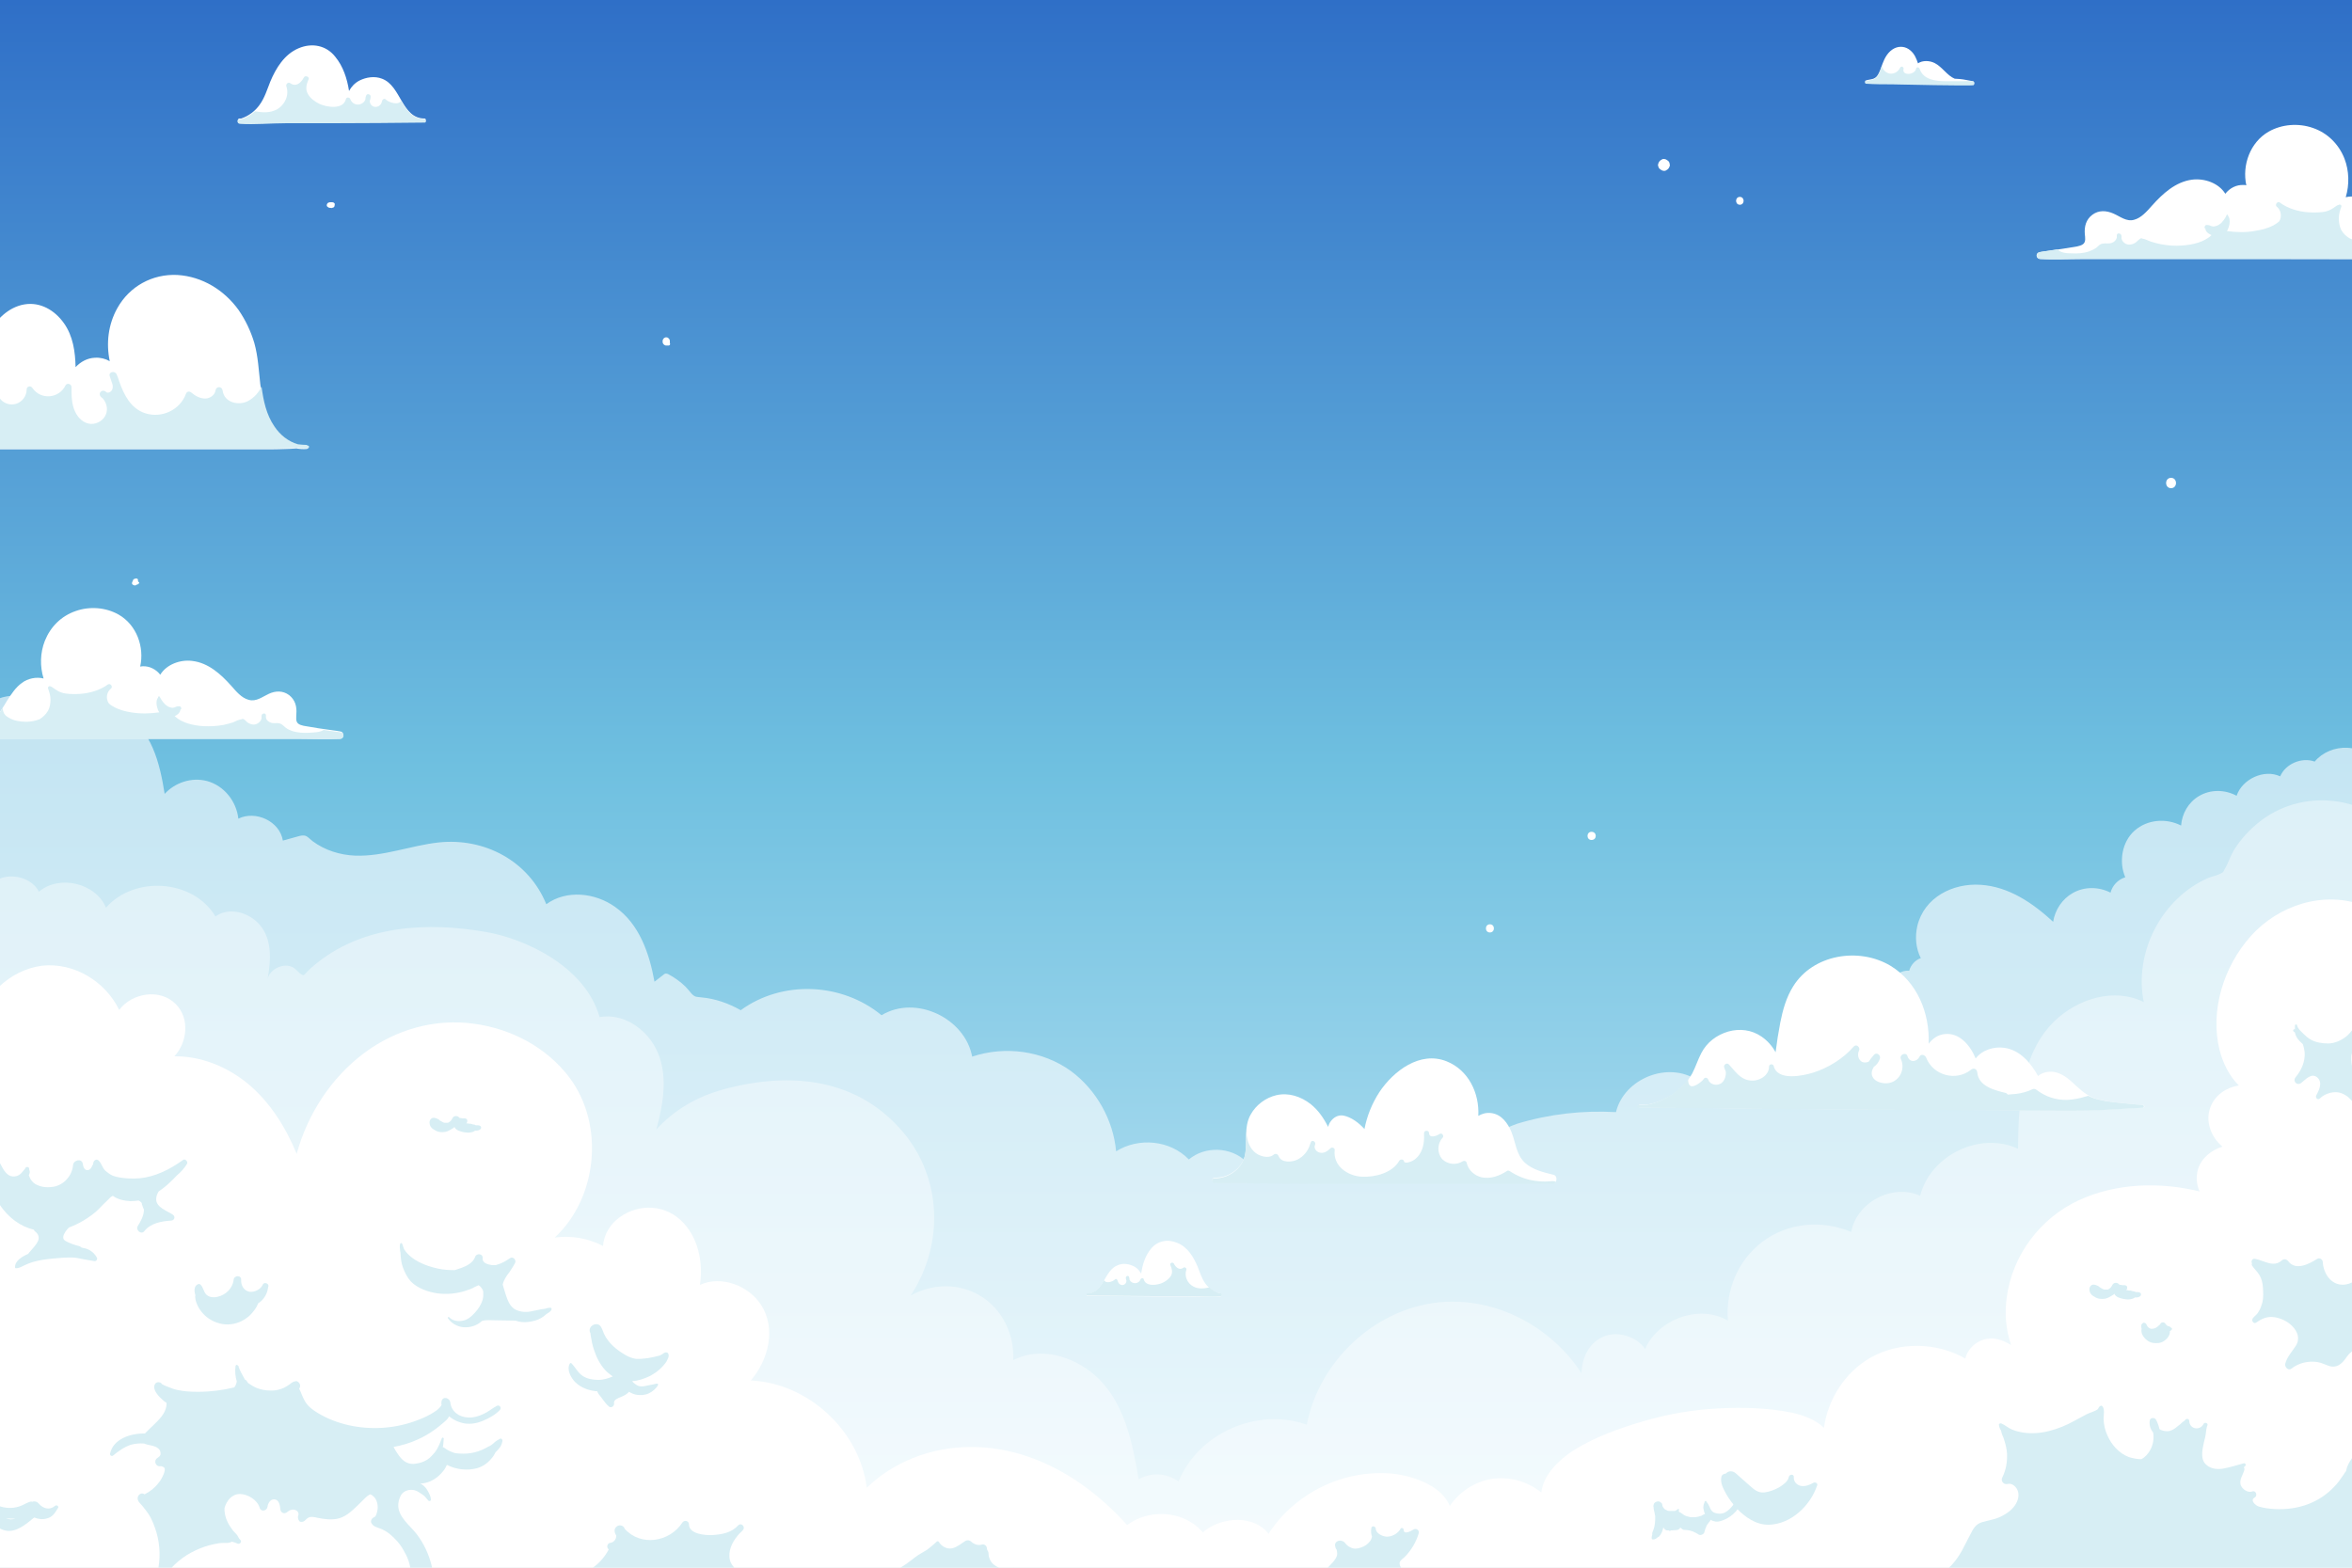 <?xml version="1.0" encoding="utf-8"?>
<!-- Generator: Adobe Illustrator 25.0.1, SVG Export Plug-In . SVG Version: 6.00 Build 0)  -->
<svg version="1.1" xmlns="http://www.w3.org/2000/svg" xmlns:xlink="http://www.w3.org/1999/xlink" x="0px" y="0px"
	 viewBox="0 0 750 500" style="enable-background:new 0 0 750 500;" xml:space="preserve">
<rect x="0" y="0" width="750" height="500" fill="#333333" stroke="none"/>
<style type="text/css">
	.st0{clip-path:url(#SVGID_2_);fill:url(#SVGID_3_);}
	.st1{opacity:0.6;clip-path:url(#SVGID_2_);fill:#FFFFFF;}
	.st2{opacity:0.4;clip-path:url(#SVGID_2_);fill:#FFFFFF;}
	.st3{clip-path:url(#SVGID_2_);}
	.st4{fill:#D7EEF4;}
	.st5{fill:#FFFFFF;}
</style>
<g id="BACKGROUND">
	<g>
		<defs>
			<rect id="SVGID_1_" width="750" height="500"/>
		</defs>
		<clipPath id="SVGID_2_">
			<use xlink:href="#SVGID_1_"  style="overflow:visible;"/>
		</clipPath>
		<linearGradient id="SVGID_3_" gradientUnits="userSpaceOnUse" x1="375" y1="500" x2="375" y2="-9.094947e-13">
			<stop  offset="0" style="stop-color:#D2EEF9"/>
			<stop  offset="0.51" style="stop-color:#6FC0E0"/>
			<stop  offset="1" style="stop-color:#2F6FC7"/>
		</linearGradient>
		<rect class="st0" width="750" height="500"/>
		<path class="st1" d="M804.7,513.3c-0.4-17.3-2.1-34.6-4-51.8c-1.9-17.3-3.9-34.6-5.7-51.9c-3.6-34.8-6.7-69.6-8.4-104.5
			c-0.4-8.8-0.8-17.5-1-26.3c-0.2-7.1-0.1-14.3-2-21.2c-1.6-6-4.8-11.6-10.4-14.7c-4.5-2.5-10.1-3.5-15-1.6c0,0,0,0,0,0
			c-0.3-0.6-1.1-1-1.6-0.3c-0.1,0.2-0.3,0.4-0.4,0.5c-0.4-0.4-0.9-0.8-1.4-1.1c-1.8-1.2-4.1-1.8-6.3-1.9c-3.9-0.2-7.9,1.4-10.4,4.4
			c-4.1-1.5-9.3,0.7-11,4.7c-5.2-2.4-12.1,0.9-13.9,6.2c-3.7-2-8.3-2.1-12,0.1c-3.4,2-5.4,5.6-5.7,9.4c-4.7-2.4-10.7-2-14.8,1.6
			c-4.1,3.6-5.1,10-3,14.9c-2.3,0.7-4.1,2.6-4.7,4.9c-3.7-1.9-8.3-2-12,0.1c-3.4,1.9-5.7,5.4-6.3,9.2c-6.5-6-14.1-11.2-23.1-11.8
			c-8.9-0.6-18,4-20.2,13.1c-0.8,3.5-0.5,7.1,1.1,10.3c-1.8,0.6-3.2,2.2-3.7,4c-1.5-0.1-3,0.4-4.1,1.4c-1,0.8-1.6,1.9-1.9,3
			c-4.6-1.5-10.2,1.1-11.9,5.5c-3.4-0.9-7.2,2.2-7.6,5.7c-3.3-0.8-7,0.5-9.5,2.7c-1.8,1.6-3,3.9-3.8,6.1c-0.5,1.3-0.8,2.6-1,3.9
			c0,0.2-0.1,0.5-0.1,0.7c-8.3-7.2-22.9-3.8-27.6,6c-9.2-6.3-23.4-0.7-26,10.1c-10.6-0.6-21.3,0.6-31.5,3.7
			c-1.9,0.6-4.9,2.3-6.8,2.1c-1.9-0.2-3.2-1-5.2-0.7c-2.8,0.4-5.3,1.9-6.9,4.2c-5.7-3.7-14-2.3-18,3.4c-7.6-6.6-20.4-5-26.2,3.1
			c-6.9-5-16.4-5-23.4-0.1c-4.9-4.7-13.1-4.9-18.2-0.6c-6-6.2-16-7.1-23.2-2.6c-0.9-10-6.3-19.6-14.4-25.6c-9-6.5-21-8.1-31.5-4.6
			c-2.3-12.3-18-19.8-28.9-13.2c-12.6-10.4-31.6-11.3-44.9-1.6c-3.9-2.2-8.1-3.7-12.6-4.1c-1.5-0.2-1.9,0-3-1.1
			c-0.7-0.8-1.3-1.6-2-2.3c-1.6-1.6-3.5-2.9-5.5-4c-0.4-0.2-1-0.3-1.3,0c-1,0.8-2.1,1.6-3.1,2.4c-1.6-8.9-4.8-18.4-12.5-23.8
			c-6.4-4.6-15.6-5.6-22-0.9c-5.6-13.8-19.7-21.3-34.4-19.7c-8.9,1-17.5,4.5-26.5,4.2c-4.9-0.2-9.7-1.7-13.6-4.6
			c-1.7-1.3-1.9-2.2-4.1-1.7c-1.8,0.5-3.6,1-5.4,1.5c-1-6.2-8.7-9.7-14.2-7c-0.6-5.5-4.5-10.5-10-12c-4.9-1.3-10.2,0.5-13.5,4.1
			c-1.5-9.7-4.2-20.7-13.2-25.7c-6.4-3.6-15.7-3.8-20.6,2c-3.2-5-9-8.1-15-7.6c-3.9,0.3-7.5,2.1-10.1,4.8c-0.6-0.5-1.6-0.5-2,0.3
			c-0.9,2.2-1.8,5.9-3.5,7.6c-1.7,1.6-5.3,2-7.6,2.7c-5.2,1.6-10.3,3.3-15.4,5c-0.7,0.2-1.1,0.8-1.2,1.5
			c-10.2,83-19.1,166.2-25,249.6c-1.5,21.5-3.5,43.7,3.2,64.6c0.2,0.6,0.7,1,1.3,1c101.4,6.3,202.8,13.1,304.1,20.2
			c101.4,7.1,202.7,14.6,304,22.4c51.5,4,103,8.4,154.5,11.8c-3.9,1.9-7.8,3.9-11.4,6.2c-2.9,1.8-5.6,3.9-8.3,5.9
			c-0.6,0.5,0.2,1.4,0.8,1.1c8.7-4.5,17.5-8.7,26.5-12.7c3.1,0.2,6.2,0.4,9.3,0.6c0.9,0.1,0.8-1.3,0-1.3c-2.1-0.2-4.2-0.4-6.2-0.6
			c3.7-1.6,7.4-3.2,11.2-4.8c13.6-5.6,27.4-10.9,40.5-17.6c6.6-3.4,13-7.2,19-11.5c5.6-4.1,10.7-8.8,13.3-15.4
			c2.8-7.5,3.1-16.2,3.6-24.1C804.8,530.7,804.9,522,804.7,513.3z"/>
		<path class="st2" d="M782,531.8c0-17.6,0-35.2,0-52.7c0-17.5,0.2-35-0.5-52.5c-0.7-17.5-2.4-34.9-3.9-52.3
			c-1.5-17.5-2.9-35-4.4-52.4c-0.7-8.8-1.5-17.7-2.2-26.5c-0.4-4.4-0.8-8.7-1.1-13.1c-0.2-2.1-0.4-4.3-0.6-6.4
			c-0.1-1.3-0.3-2.5-0.9-3.6c0.3-0.3,0.5-0.7,0.4-1.2c2.5-0.5,4.9-0.9,7.4-1.5c0.9-0.2,0.7-1.7-0.2-1.6c-2.8,0.3-5.6,0.6-8.4,1
			c-10.8-14.6-31.8-18.4-46.6-7.3c-3.5,2.7-6.6,6-8.8,9.7c-1.1,1.9-1.7,4-2.8,5.8c-0.7,1.3-0.2,0.8-1.5,1.5
			c-1.1,0.6-2.5,0.8-3.7,1.3c-7.4,3.2-13.4,9.2-17.1,16.3c-3.7,7.2-5.1,15.4-3.5,23.3c-9.4-4.7-21.1-1.1-28.6,6.2
			c-10.5,10.3-11.4,26.6-11.5,40.6c-12.1-5.7-28,2.1-31.2,15c-8.8-4-20.2,2-22,11.5c-9.3-3.9-20.4-3-28.5,3.3
			c-7.7,5.9-11.6,15.5-10.8,25c-9.1-5.3-22.2-0.5-26.4,9c-2.7-3.8-8.3-5.7-12.8-4.1c-5.1,1.9-7.3,6.8-7.5,11.9
			c-9.7-15-27.6-24.5-45.7-22.6c-20.5,2.2-38,18.9-41.9,39c-15.8-5.6-34.5,2.6-40.9,18.1c-3.7-2.7-8.7-3-12.7-0.7
			c-2-11.8-4.6-24.9-13.9-33.1c-7-6.2-17.6-9.3-26.1-4.9c0.4-8.1-3.4-16.2-10.5-20.5c-6.9-4.2-15.4-3.9-22.2-0.1
			c10.9-16.7,9.6-37.4-2-51.6c-14.5-17.6-36-20.1-57.9-14.1c-8.3,2.3-15.5,6.5-21.2,12.7c2.3-8.5,3.9-17.9-0.2-25.9
			c-3.4-6.5-10.6-11.2-17.9-9.9c-4.6-16.2-23.7-24.9-35.9-27.1c-18.7-3.3-39.9-2.5-55.5,10.9c-1,0.8-1.9,1.8-2.8,2.7
			c-0.6,0.6-2.4-1.5-2.8-1.8c-2.8-2.6-8.3-0.3-8.9,3.3c1.2-6.4,1.6-13.6-3.3-18.3c-3.6-3.4-9.3-4.7-13.3-1.8
			c-7.1-11.9-25.9-13.1-34.9-2.8c-3.3-7.9-14.9-10.6-21.4-5.1c-2.8-5.7-12.8-6.8-16.1-1.1c-0.2,0-0.4,0-0.6,0.2
			c-3.4,2.1-6.7,4.1-10.1,6.2c-0.9,0.6-2.4,1.1-2.9,2.1c-0.7,1.5-0.6,4.2-0.8,5.8c-1,8.2-2,16.5-2.9,24.7c-1.9,16.7-3.5,33.4-5,50.1
			c-2.8,33.1-4.8,66.2-6,99.3c-0.7,18.9-1.1,37.9-1.2,56.9c0,0.7,0.6,1.2,1.3,1.3c77.9,4.8,155.8,9.6,233.7,14.3
			c77.5,4.8,155,9.5,232.5,14.3l65.6,4c18.7,1.1,37.4,2,56.2,2.8c-1.4,0.4-2.8,0.8-4.2,1.2c-1.6,0.5-1.3,2.8,0.4,2.9
			c1.1,0.1,2.2,0.1,3.3,0.2c-0.2,0.7-0.3,1.5-0.3,2.2c0.1,3.8,3.2,6.5,6.9,6.9c3.6,0.4,7.2-1.8,8-5.4c0.2-1,0.3-2.1,0.1-3.1
			c29.1,1.1,58.3,1,87.5,0c35.2-1.2,70.4-3.4,105.6-5.8c4.5-0.3,8.9-0.6,13.4-0.9c1.3-0.1,2.7-0.3,3.8-1.1c1.4-1,1.6-2.5,1.7-4.1
			C782.2,549.5,782,540.6,782,531.8z M563.5,565.6c-0.1,0.6,0.2,1.1,0.8,1.4c0,0,0,0,0.1,0c-1.1-0.1-2.2-0.1-3.3-0.2
			c0.3-0.1,0.5-0.2,0.8-0.3c0.6-0.2,0.9-0.6,1-1.1C563.1,565.5,563.3,565.6,563.5,565.6z M562.3,575.7c-2.2-0.2-4.1-1.6-4.2-3.9
			c0-0.7,0.1-1.4,0.4-2.1c2.8,0.1,5.6,0.3,8.4,0.4C567.6,572.8,565.9,575.9,562.3,575.7z"/>
		<g class="st3">
			<path class="st4" d="M296.4,157.3C296.4,157.3,296.4,157.3,296.4,157.3C296.3,157.3,296.3,157.3,296.4,157.3
				C296.3,157.3,296.4,157.3,296.4,157.3z"/>
			<path class="st4" d="M296.4,157.3C296.4,157.3,296.4,157.3,296.4,157.3C296.4,157.3,296.3,157.3,296.4,157.3
				C296.3,157.3,296.3,157.3,296.4,157.3C296.4,157.3,296.4,157.3,296.4,157.3z"/>
		</g>
		<g class="st3">
			<g>
				<path class="st5" d="M650.5,82.6c4.5,0.3,9,0,13.5,0c4.4,0,8.7,0,13.1,0c15.7,0,31.4,0,47.1,0c14.8,0,29.6,0.1,44.3,0
					c3.6,0,2.3-1.5-0.1-2.4c-0.2-0.1-0.3-0.2-0.4-0.3c-1.2-0.9-2.4-2-3.4-3.2c-1.8-2-3.2-4.3-4.6-6.6c-1.3-2.1-2.8-4.3-4.8-5.8
					c-1.9-1.4-4.8-2-7.2-1.4c1.2-4,1.1-8.4-0.4-12.3c-1.8-4.6-5.4-8.2-10.1-9.8c-4.6-1.6-9.9-1.2-14.1,1.2
					c-5.9,3.4-8.5,10.7-7.1,17.1c-0.3-0.1-0.6-0.1-0.9-0.1c-2.3-0.1-4.4,1-5.8,2.8c-2.1-3.4-6.6-5-10.6-4.5
					c-5.3,0.7-9.4,4.5-12.8,8.3c-1.6,1.8-3.4,3.9-5.7,4.5c-2.4,0.7-4.5-1.1-6.6-2c-2.3-1-4.7-1.1-6.7,0.4c-2,1.5-2.6,3.7-2.4,6.2
					c0.1,1,0.4,2.5-0.6,3.2c-1,0.7-2.6,0.8-3.7,1c-3.2,0.6-10.1,1.4-10.2,1.6C649.1,80.6,649.1,82.5,650.5,82.6z"/>
				<g>
					<path class="st4" d="M660.6,80.8c1.8,0.1,3.7,0,5.5-0.6c0.8-0.3,1.7-0.7,2.4-1.2c0.6-0.5,1.1-1.2,2-1.3
						c0.9-0.2,1.9,0.1,2.8-0.2c0.9-0.3,1.5-0.9,1.7-1.7c0-0.1,0-0.2,0-0.4c0-0.1,0-0.1,0-0.2c0,0,0,0,0,0c0-0.1,0-0.1,0-0.2
						c0.1-0.9,1.4-0.6,1.5,0.2c0,0.3,0,0.5,0,0.8c0.2,1.2,1.4,2.1,2.6,2c0.7,0,1.5-0.3,2.1-0.8c0.5-0.4,0.9-0.9,1.5-1.2
						c0.1-0.1,0.3,0,0.4,0.1c1,0.1,1.9,0.7,2.9,1c1,0.3,2,0.6,3.1,0.8c2.2,0.4,4.4,0.6,6.7,0.4c3.2-0.2,7-1,9.4-3.3
						c-0.5-0.2-0.9-0.5-1.3-0.8c-0.3-0.3-0.7-0.8-0.6-1.2c0,0,0,0,0,0c0,0,0,0,0,0c0,0-0.1-0.1-0.1-0.1c0,0,0,0-0.1-0.1
						c0,0-0.1-0.1-0.1-0.1c0,0,0-0.1,0-0.1c0,0,0-0.1,0-0.1c0,0,0,0,0-0.1c0,0,0,0,0,0c0,0,0,0,0,0c0,0,0,0,0-0.1c0,0,0-0.1,0.1-0.1
						c0,0,0,0,0,0c0,0,0,0,0,0c0,0,0-0.1,0-0.1c0,0,0-0.1,0.1-0.1c0-0.1,0.1-0.2,0.2-0.2c0.3-0.1,0.5,0,0.8,0c0.3,0,0.6,0.2,0.9,0.3
						c0.3,0.1,0.7,0.2,1,0.1c0.6-0.1,1.2-0.3,1.7-0.7c0.5-0.3,0.9-0.8,1.2-1.2c0.4-0.5,0.8-1.1,1-1.7c0.1-0.2,0.4-0.2,0.5,0.1
						c0,0.1,0,0.1,0,0.2c0,0,0,0,0,0c0.2,0.2,0.3,0.5,0.4,0.8c0,0.3,0.1,0.6,0.1,0.9c0,0.6-0.1,1.2-0.3,1.8
						c-0.2,0.5-0.3,0.9-0.6,1.3c3.1,0.4,6.2,0.5,9.2-0.1c1.9-0.3,3.9-0.8,5.6-1.7c0.6-0.3,1.3-0.8,1.9-1.3c0.9-1.5,0.6-3.6-0.8-4.7
						c-0.7-0.6,0.3-1.9,1-1.3c2.5,1.9,6,2.9,9,3.1c1.6,0.1,3.2,0.1,4.8-0.1c0.9-0.1,1.7-0.4,2.5-0.8c0.8-0.4,1.4-1,2.2-1.4
						c0.1,0,0.1,0,0.2,0c0,0,0,0,0,0c0.3-0.4,1.1,0,0.9,0.5c-0.4,1.2-0.8,2.3-0.8,3.7c0,1.3,0.2,2.6,0.8,3.8
						c0.7,1.2,1.7,2.1,2.8,2.7c1.4,0.6,2.9,0.8,4.4,0.8c2,0,4.1-0.3,5.8-1.3c0.9-0.5,1.6-1.1,1.8-2.1c0.1-0.4,0.1-0.7,0.1-1.1
						c1,1.5,2,3,3.2,4.3c1,1.2,2.1,2.3,3.4,3.2c0.1,0.1,0.3,0.2,0.4,0.3c2.4,1,3.7,2.4,0.1,2.4c-14.8,0-29.6,0-44.3,0
						c-15.7,0-31.4,0-47.1,0c-4.4,0-8.7,0-13.1,0c-4.5,0-9,0.2-13.5,0c-1.4-0.1-1.4-2-0.2-2.2c0.1-0.1,2.9-0.4,5.7-0.9
						C657.1,80.7,659.1,80.8,660.6,80.8z"/>
				</g>
			</g>
			<g>
				<path class="st5" d="M108.6,233.3c-0.1-0.1-6.8-0.9-9.9-1.5c-1.1-0.2-2.7-0.3-3.6-1c-0.9-0.7-0.6-2.1-0.6-3.1
					c0.2-2.4-0.4-4.5-2.3-6c-2-1.5-4.4-1.4-6.5-0.4c-2,0.9-4,2.6-6.4,1.9c-2.3-0.6-4-2.7-5.5-4.4c-3.3-3.7-7.3-7.4-12.5-8
					c-3.8-0.5-8.2,1.1-10.2,4.4c-1.3-1.7-3.4-2.8-5.6-2.7c-0.3,0-0.6,0.1-0.8,0.1c1.4-6.2-1.1-13.3-6.9-16.6
					c-4.1-2.3-9.2-2.7-13.7-1.1c-4.6,1.6-8,5-9.8,9.5c-1.5,3.8-1.6,8.1-0.4,12c-2.3-0.6-5.1,0-6.9,1.4c-2,1.4-3.4,3.6-4.7,5.6
					c-1.3,2.2-2.7,4.4-4.4,6.4c-1,1.1-2.1,2.2-3.3,3.1c-0.1,0.1-0.3,0.2-0.4,0.3c-2.3,0.9-3.6,2.4-0.1,2.4c14.3,0,28.7,0,43,0
					c15.2,0,30.5,0,45.7,0c4.2,0,8.5,0,12.7,0c4.3,0,8.7,0.2,13.1,0C109.7,235.3,109.8,233.5,108.6,233.3z"/>
				<g>
					<path class="st4" d="M98.6,233.7c-1.8,0.1-3.6,0-5.3-0.5c-0.8-0.3-1.6-0.6-2.3-1.2c-0.6-0.5-1.1-1.1-1.9-1.3
						c-0.9-0.2-1.8,0.1-2.7-0.2c-0.8-0.3-1.5-0.8-1.6-1.7c0-0.1,0-0.2,0-0.3c0-0.1,0-0.1,0-0.2c0,0,0,0,0,0c0-0.1,0-0.1,0-0.2
						c-0.1-0.9-1.4-0.6-1.4,0.2c0,0.3,0,0.5,0,0.8c-0.2,1.1-1.4,2-2.5,2c-0.7,0-1.4-0.3-2-0.7c-0.5-0.4-0.8-0.9-1.4-1.1
						c-0.1-0.1-0.3,0-0.4,0.1c-1,0.1-1.9,0.6-2.8,1c-1,0.3-2,0.6-3,0.8c-2.1,0.4-4.3,0.5-6.5,0.4c-3.1-0.2-6.8-1-9.1-3.2
						c0.5-0.2,0.9-0.5,1.2-0.8c0.3-0.3,0.6-0.8,0.6-1.2c0,0,0,0,0,0c0,0,0,0,0,0c0,0,0.1-0.1,0.1-0.1c0,0,0,0,0.1-0.1
						c0,0,0.1-0.1,0.1-0.1c0,0,0-0.1,0-0.1c0,0,0-0.1,0-0.1c0,0,0,0,0-0.1c0,0,0,0,0,0c0,0,0,0,0,0c0,0,0,0,0,0c0,0,0-0.1-0.1-0.1
						c0,0,0,0,0,0c0,0,0,0,0,0c0,0,0-0.1,0-0.1c0,0,0-0.1-0.1-0.1c0-0.1-0.1-0.2-0.2-0.2c-0.3-0.1-0.5,0-0.8,0
						c-0.3,0-0.6,0.2-0.9,0.3c-0.3,0.1-0.6,0.2-1,0.1c-0.6-0.1-1.1-0.3-1.6-0.7c-0.5-0.3-0.8-0.8-1.2-1.2c-0.4-0.5-0.7-1.1-1-1.6
						c-0.1-0.2-0.4-0.1-0.5,0.1c0,0.1,0,0.1,0,0.2c0,0,0,0,0,0c-0.2,0.2-0.3,0.5-0.4,0.8c0,0.3-0.1,0.6-0.1,0.8
						c0,0.6,0.1,1.2,0.3,1.8c0.1,0.4,0.3,0.9,0.6,1.3c-3,0.4-6,0.5-9,0c-1.8-0.3-3.8-0.8-5.4-1.7c-0.6-0.3-1.3-0.7-1.8-1.3
						c-0.9-1.5-0.6-3.5,0.8-4.6c0.7-0.6-0.2-1.8-1-1.3c-2.4,1.8-5.8,2.8-8.8,3c-1.5,0.1-3.1,0.1-4.6-0.1c-0.9-0.1-1.7-0.4-2.5-0.8
						c-0.7-0.4-1.4-0.9-2.1-1.4c-0.1,0-0.1,0-0.2,0c0,0,0,0,0,0c-0.3-0.4-1,0-0.9,0.5c0.4,1.2,0.8,2.3,0.8,3.6
						c0,1.3-0.2,2.5-0.8,3.6c-0.7,1.2-1.6,2-2.7,2.7c-1.3,0.5-2.8,0.8-4.2,0.8c-1.9,0-4-0.3-5.6-1.3c-0.9-0.5-1.5-1-1.8-2.1
						c-0.1-0.3-0.1-0.7-0.1-1.1c-0.9,1.5-1.9,2.9-3.1,4.2c-1,1.1-2.1,2.2-3.3,3.1c-0.1,0.1-0.3,0.2-0.4,0.3
						c-2.3,0.9-3.6,2.4-0.1,2.4c14.3,0,28.7,0,43,0c15.2,0,30.5,0,45.7,0c4.2,0,8.5,0,12.7,0c4.3,0,8.7,0.2,13.1,0
						c1.3-0.1,1.4-1.9,0.2-2.1c-0.1-0.1-2.8-0.4-5.5-0.8C102,233.6,100.1,233.6,98.6,233.7z"/>
				</g>
			</g>
			<g>
				<path class="st5" d="M495.4,374.7c-3.2-0.8-6.7-1.6-9.2-3.9c-2.7-2.6-2.9-6.4-4.2-9.7c-1.2-2.9-3.2-5.7-6.5-6.1
					c-1.5-0.2-2.9,0.2-4.1,0.9c0.4-7.2-3.1-14.6-10.1-17.4c-8.5-3.4-17,3.1-21.5,9.9c-2.3,3.6-3.9,7.5-4.7,11.7
					c-1.8-2-4.2-3.8-6.7-4.3c-1.7-0.3-3.2,0.6-4.1,1.9c-0.4,0.5-0.6,1.1-0.8,1.7c-1.4-2.8-3.1-5.3-5.6-7.3c-3.1-2.4-7-3.7-10.9-2.8
					c-3.4,0.8-6.5,3.1-8.2,6.2c-2.3,4.1-0.9,8.7-1.8,13c-0.9,4-4.9,6.9-8.9,7.1c0,0-0.1,0-0.1,0c-0.2,0-0.5,0-0.7,0
					c-0.1,0-0.2,0-0.3,0.1c-0.3,0.1-0.4,0.4-0.4,0.7c0,0.4,0.2,0.7,0.7,0.7c14.1,0.1,28.2,0.3,42.4,0.3c14,0,65.5,0,65.5,0
					c0.7,0,1.1-0.6,1.1-1.1C496.4,375.7,496.2,374.9,495.4,374.7z"/>
				<g>
					<path class="st4" d="M493.7,376.8c-1.4,0.1-2.8,0-4.3-0.2c-2.9-0.4-5.6-1.5-8-3.1c-0.3-0.2-0.7-0.2-0.9,0c-2.3,1.5-5.2,2.6-8,2
						c-2.3-0.5-4.3-2.3-4.8-4.6c-0.1-0.6-0.8-0.8-1.3-0.5c-2,1.3-4.8,1-6.5-0.7c-1.7-1.9-1.6-5,0.1-6.8c0.6-0.6-0.2-1.8-1-1.2
						c-0.9,0.6-3.2,1.5-3.3-0.3c0-1-1.6-1-1.6,0c0.1,2.3-0.1,4.7-1.4,6.7c-0.6,0.9-1.3,1.6-2.2,2.1c-0.5,0.3-2.6,1.1-2.8,0.2
						c-0.1-0.7-1.1-0.8-1.5-0.2c-2.2,3.9-7.7,5.3-11.9,5.1c-4.5-0.2-9.3-3.4-8.7-8.5c0.1-0.7-0.9-1-1.3-0.6
						c-0.9,0.9-2.2,1.8-3.5,1.4c-0.9-0.2-1.7-1.1-1.6-2c0.1-0.2,0.1-0.5,0.2-0.7c0.2-0.8-1.1-1.5-1.4-0.6c0,0.1,0,0.1-0.1,0.2
						c0,0,0,0,0,0c0,0.1,0,0.2-0.1,0.3c0,0.1-0.1,0.2-0.1,0.3c-0.6,2-2,3.7-3.9,4.7c-1.8,0.9-5.2,1.2-6.1-1.1
						c-0.3-0.7-1-0.9-1.6-0.4c-1.7,1.4-4.8,0.4-6.2-1c-1.8-1.7-2.3-4.1-2.5-6.5c-0.2,2.6,0.1,5.3-0.5,7.9c-0.9,4-4.9,6.9-8.9,7.1
						c0,0-0.1,0-0.1,0c-0.2,0-0.5,0-0.7,0c-0.1,0-0.2,0-0.3,0.1c-0.3,0.1-0.4,0.4-0.4,0.7c0,0.4,0.2,0.7,0.7,0.7
						c14.1,0.1,28.2,0.3,42.4,0.3c14,0,65.5,0,65.5,0c0.6,0,0.9-0.4,1-0.8c-0.1,0-0.1,0-0.2,0C495.1,376.6,494.4,376.8,493.7,376.8z
						"/>
				</g>
			</g>
			<g>
				<path class="st5" d="M-31,143c2.4,0,3.4,0.2,5.5,0.2c2.9,0.1,5.8,0.1,8.8,0.1c4.7,0,9.3,0,14,0c16.6,0,33.3,0,49.9,0
					c8.4,0,16.8,0,25.2,0c4.2,0,8.3,0,12.5,0c2,0,4.1,0,6.1-0.1c1.2,0,2.3-0.1,3.5-0.2c1,0.2,2.1,0.3,3.3,0.2c0.6-0.1,0.6-0.9,0-0.9
					c0,0-0.1,0-0.1,0c0-0.1-0.1-0.2-0.2-0.2c-1-0.1-1.9-0.2-2.8-0.2c-3.1-0.9-5.7-3-7.5-5.7c-2.7-4.1-3.6-8.9-4.2-13.7
					c-0.5-4.4-0.7-8.8-1.9-13.1c-1.1-3.7-2.8-7.3-5-10.5c-4.6-6.4-11.6-10.7-19.5-11.2c-8-0.4-15.3,3.6-19.2,10.6
					c-2.9,5.2-3.6,11.2-2.4,16.9c-1.4-0.8-3-1.2-4.7-1.1c-2.5,0.1-4.6,1.3-6.2,3c-0.1-4.9-0.8-9.9-3.7-14c-2.9-4.1-7.5-6.9-12.7-6
					c-5.1,0.9-9.2,5-11.3,9.5c-2.8,6-2.6,13.3,0.4,19.2c-0.7-0.3-1.5-0.5-2.3-0.7c-5.7-0.9-8.8,3.9-11.3,8.2c-1.4,2.4-3,4.7-5.5,6.3
					c-1.8,1.2-3.9,1.9-6.1,2.3c-0.5,0-1,0.1-1.4,0.1c-0.3,0-0.8,0-1.1,0.2c-0.1,0-0.1,0.1-0.1,0.1C-31.5,142.5-31.4,143-31,143z"/>
				<g>
					<path class="st4" d="M-12.7,136.4c4.5-0.6,11.2-3.4,10.8-8.9c-0.1-1,1.3-1.2,1.8-0.5c1.1,1.6,3.3,2.4,5.2,1.8
						c2-0.6,3.4-2.5,3.4-4.6c0-1,1.3-1.3,1.8-0.5c2.7,4,8.6,3.4,10.6-0.8c0.5-0.9,1.9-0.4,1.9,0.5c0,2.7,0,5.6,1.2,8
						c0.9,1.9,2.7,3.7,5,3.8c2,0.1,4.1-1.2,4.8-3.1c0.7-1.8,0.1-3.8-1.1-5.1c-0.2-0.1-0.4-0.3-0.6-0.5c-0.9-1.1,0.4-2.5,1.6-1.6
						c0.6,0.7,1.6,0.2,2-0.5c0.3-0.5,0.3-1.1,0.2-1.7c-0.3-0.9-0.6-1.8-0.9-2.7c-0.5-1.4,1.6-1.9,2.2-0.6c0.3,0.7,0.6,1.5,0.8,2.2
						c1.5,4.3,3.7,8.7,8.3,10.2c5.2,1.7,11.1-1,13-6.2c0.3-0.8,1.1-0.9,1.7-0.4c1.3,1.1,2.9,2,4.7,1.9c1.3-0.1,2.8-1.1,3-2.5
						c0.2-1.5,2.1-1.5,2.3,0c0.5,3.8,5.1,4.9,8.1,3.3c2-1.1,3.4-2.7,4.3-4.6c0.6,4.5,1.5,8.9,4.1,12.7c1.8,2.7,4.4,4.8,7.5,5.7
						c0.9,0.1,1.9,0.2,2.8,0.2c0.1,0,0.2,0.1,0.2,0.2c0,0,0.1,0,0.1,0c0.6,0,0.6,0.8,0,0.9c-1.1,0.1-2.2,0-3.3-0.2
						c-1.2,0.1-2.3,0.2-3.5,0.2c-2,0.1-4.1,0.1-6.1,0.1c-4.2,0-8.3,0-12.5,0c-8.4,0-16.8,0-25.2,0c-16.6,0-33.3,0-49.9,0
						c-4.7,0-9.3,0-14,0c-2.9,0-5.8,0-8.8-0.1c-2.1,0-3.1-0.2-5.5-0.2c-0.5,0-0.6-0.5-0.3-0.7c0,0,0.1-0.1,0.1-0.1
						c0.3-0.2,0.8-0.1,1.1-0.2c0.5,0,1-0.1,1.4-0.1c2.2-0.4,4.3-1.2,6.1-2.3c1.3-0.8,2.4-1.9,3.3-3.1
						C-17,136.7-14.8,136.7-12.7,136.4z"/>
				</g>
			</g>
			<g>
				<path class="st5" d="M683.4,352.4c-2.2-0.1-10.1-0.9-11.6-1.2c-1.4-0.3-2.7-0.5-4.1-1c-2.9-1.1-4.9-3.2-7.1-5.2
					c-1.9-1.7-4-3.1-6.5-3.2c-1.5,0-3.1,0.4-4.2,1.4c-2.3-4.2-5.8-8.3-10.7-9c-3.4-0.5-7.2,0.7-9.2,3.4c-1.7-4.2-5.2-8.3-9.8-7.8
					c-2.2,0.2-3.9,1.4-5.2,3.1c0.4-9.7-3.6-19.7-12.2-24.9c-10.1-6-24.7-3.6-31,6.6c-2.2,3.5-3.3,7.5-4.1,11.5
					c-0.6,3.1-1.1,6.3-1.5,9.5c-1.1-2-2.6-3.7-4.5-5c-3.2-2.2-7-2.6-10.6-1.6c-3.7,1.1-6.8,3.4-8.6,6.9c-1.1,2.1-1.8,4.4-2.9,6.5
					c-1,1.8-2.4,3.5-3.9,4.9c-3.1,2.7-6.9,4.5-11,5.1c-0.6,0-1.3,0-1.9,0c-0.5,0-0.5,0.8,0,0.8c20.9,0.1,41.8,0.5,62.7,0.6
					c20.9,0.1,41.8,0.2,62.7,0.3c5.9,0,11.8,0.1,17.7,0c5.9-0.1,11.8-0.6,17.7-0.9C683.9,353.3,683.9,352.5,683.4,352.4z"/>
				<g>
					<path class="st4" d="M659.2,350.8c-3.6,0.1-6.9-1-9.8-3.2c-0.4-0.3-0.8-0.4-1.3-0.2c-1.6,0.8-3.5,1.3-5.3,1.5
						c-0.8,0.1-1.6,0.1-2.4,0.2c-0.1,0-0.2,0-0.2,0c-0.1-0.2-0.3-0.4-0.6-0.5c-3.6-0.9-8.7-2.1-9.1-6.6c-0.1-1.1-1.2-1.5-2-0.8
						c-4.8,3.8-12.1,1.8-14.3-3.9c-0.3-0.8-1.6-1.3-2.1-0.3c-0.8,1.7-3.1,2-3.8,0c0,0,0,0,0,0c0-0.1-0.1-0.2-0.1-0.3
						c-0.5-1.2-2.5-0.3-2.1,0.9c0,0.1,0.1,0.2,0.1,0.3c1.5,3.4-0.8,7.4-4.5,7.6c-1.6,0.1-3.9-0.5-4.6-2.1c-0.5-1-0.2-2.1,0.4-3.1
						c1-0.7,1.7-1.7,2-2.8c0.2-1-1.1-2-1.9-1.1c-0.6,0.7-1.2,1.4-1.7,2.2c-0.6,0.3-1.4,0.4-2.1,0.1c-1.3-0.7-1.6-2.4-1-3.6
						c0.5-1-0.8-2.3-1.7-1.3c-3.3,3.8-8.1,6.8-12.9,8.3c-3.2,1-11.4,2.8-12.6-2.1c-0.2-0.8-1.5-0.7-1.5,0.2c0,3-3.4,4.8-6.1,4.4
						c-3.2-0.4-4.7-3-6.7-5.1c-0.6-0.7-1.8,0.1-1.5,0.9c0.1,0.4,0.3,0.9,0.5,1.3c0.2,1.4-0.4,3.2-1.6,3.9c-1.4,0.8-3.5,0.3-4-1.3
						c-0.2-0.6-1.1-0.8-1.4-0.2c-0.6,0.9-3,2.7-4.1,2.3c-0.8-0.3-0.9-1.3-0.9-2.3c-0.9,1.2-1.8,2.3-3,3.3c-3.1,2.7-6.9,4.5-11,5.1
						c-0.6,0-1.3,0-1.9,0c-0.5,0-0.5,0.8,0,0.8c20.9,0.1,41.8,0.5,62.7,0.6c20.9,0.1,41.8,0.2,62.7,0.3c5.9,0,11.8,0.1,17.7,0
						c5.9-0.1,11.8-0.6,17.7-0.9c0.6,0,0.6-0.8,0-0.9c-2.2-0.1-10.1-0.9-11.6-1.2c-1.4-0.3-2.7-0.5-4.1-1c-0.6-0.2-1.1-0.5-1.6-0.7
						c-0.4,0.1-0.7,0.2-1.1,0.3C663.2,350.3,661.2,350.7,659.2,350.8z"/>
				</g>
			</g>
			<g>
				<path class="st5" d="M629.1,25.9c-1.4-0.2-2.8-0.6-4.2-0.7c-0.5,0-1.1-0.1-1.6-0.1c-2.4-1-4-3.8-6.4-5c-1.6-0.8-3.8-0.9-5.3,0.1
					c-0.5-1.5-1.1-3-2.4-4.1c-1.5-1.3-3.4-1.5-5.1-0.7c-2,1-3.1,3-3.8,4.9c-0.5,1.3-0.9,2.8-1.7,3.9c-1,1.3-2.3,1-3.7,1.5
					c-0.1,0-0.2,0.2-0.1,0.3c-0.1,0.2-0.1,0.4,0.2,0.5c2.8,0.2,5.7,0.2,8.5,0.2c2.9,0.1,24.2,0.5,25.7,0.3
					C629.6,27,629.6,25.9,629.1,25.9z"/>
				<g>
					<path class="st4" d="M626.1,25.9c-1.8,0-3.7,0-5.5,0c-3.3,0-7.3-0.4-8.5-4c-0.2-0.5-1-0.6-1.1,0c-0.4,2.1-4.6,2.3-4,0.1
						c0.2-0.6-0.8-1.1-1.1-0.4c-0.7,1.5-2.4,2.3-3.9,1.7c-1-0.4-1.7-1.3-1.9-2.3c-0.4,1.2-0.8,2.4-1.5,3.4c-1,1.3-2.3,1-3.7,1.5
						c-0.1,0-0.2,0.2-0.1,0.3c-0.1,0.2-0.1,0.4,0.2,0.5c2.8,0.2,5.7,0.2,8.5,0.2c2.9,0.1,24.2,0.5,25.7,0.3c0.5-0.1,0.5-1.2,0-1.2
						c-0.1,0-0.3,0-0.4-0.1C627.8,25.8,626.8,25.9,626.1,25.9z"/>
				</g>
			</g>
			<g>
				<path class="st5" d="M389,412.4c-0.2,0-0.3,0-0.5,0c-1.7-0.6-3.2-1.7-4.2-3.1c-1.1-1.6-1.7-3.5-2.4-5.3
					c-1.3-3.1-3.2-6.3-6.5-7.6c-3-1.3-6.3-0.7-8.4,1.9c-1.8,2.2-2.7,5-3.1,7.9c-0.6-1-1.3-1.8-2.3-2.3c-1.6-0.8-3.5-1.1-5.1-0.4
					c-4.5,1.6-4.5,9.1-9.8,9.1c-0.2,0-0.3,0.3-0.2,0.4c-0.1,0.1,0,0.3,0.2,0.3c7.1,0.1,14.1,0.1,21.2,0.2c3.5,0,7,0,10.5,0
					c3.6,0,7.1,0.4,10.7,0.1C389.7,413.4,389.7,412.5,389,412.4z"/>
				<g>
					<path class="st4" d="M380.5,410.3c-1.9-1-2.9-3.3-2.2-5.3c0.2-0.5-0.5-1-0.9-0.7c-1.3,1-2.5-0.1-3.1-1.3
						c-0.3-0.6-1.4-0.2-1.1,0.5c0.5,1.1,0.8,2.3,0.2,3.4c-0.6,1-1.6,1.7-2.6,2.2c-1.6,0.8-5.5,1.4-6.1-1.1c-0.1-0.5-0.8-0.4-1,0
						c-0.6,1.7-2.8,1.6-3.5,0.2c0-0.3-0.1-0.7-0.2-1c-0.2-0.5-1-0.2-1,0.3c0,0.4,0.1,0.7,0.2,1c0,0.5-0.3,1-0.7,1.2
						c-0.9,0.5-1.9-0.2-2.1-1.2c-0.1-0.5-0.6-0.8-0.9-0.4c-0.7,0.7-2.9,1.4-3.4,0.2c-1.3,2.2-2.6,4.2-5.4,4.2
						c-0.2,0-0.3,0.3-0.2,0.4c-0.1,0.1,0,0.3,0.2,0.3c7.1,0.1,14.1,0.1,21.2,0.2c3.5,0,7,0,10.5,0c3.6,0,7.1,0.4,10.7,0.1
						c0.7,0,0.7-1,0-1.1c-0.2,0-0.3,0-0.5,0c-1.1-0.4-2.1-1-3-1.8C383.9,411,382.2,411.2,380.5,410.3z"/>
				</g>
			</g>
			<g>
				<path class="st5" d="M76.5,39.3c5,0.3,10-0.2,14.9-0.2c4.9,0,9.7,0,14.6,0c9.8,0,19.7-0.1,29.5-0.2c0.3,0,0.4-0.3,0.2-0.5
					c0.2-0.2,0-0.6-0.3-0.6c-7.4,0-7.4-10.4-13.6-12.7c-2.3-0.9-5-0.5-7.2,0.6c-1.5,0.8-2.5,1.9-3.3,3.3c-0.6-3.9-1.9-7.9-4.4-10.9
					c-2.9-3.7-7.5-4.5-11.7-2.7c-4.5,1.9-7.2,6.3-9,10.6c-1,2.5-1.8,5.2-3.4,7.4c-1.4,2-3.5,3.6-5.9,4.4c-0.2,0-0.4,0-0.6,0
					C75.6,37.9,75.6,39.3,76.5,39.3z"/>
				<g>
					<path class="st4" d="M88.3,34.9c2.6-1.5,4-4.6,3-7.4c-0.2-0.7,0.6-1.4,1.2-1c1.9,1.4,3.5-0.1,4.4-1.8c0.4-0.8,1.9-0.2,1.5,0.6
						c-0.7,1.6-1.1,3.2-0.2,4.7c0.8,1.4,2.2,2.4,3.6,3.1c2.3,1.1,7.7,2,8.5-1.5c0.2-0.7,1.2-0.6,1.4,0c0.9,2.4,3.9,2.2,4.8,0.2
						c0-0.5,0.1-1,0.3-1.4c0.3-0.7,1.4-0.3,1.4,0.4c0,0.5-0.1,0.9-0.3,1.4c0,0.7,0.4,1.4,1,1.7c1.2,0.6,2.7-0.2,2.9-1.6
						c0.1-0.6,0.8-1.1,1.3-0.5c0.9,0.9,4.1,1.9,4.8,0.3c1.8,3,3.6,5.9,7.5,5.9c0.3,0,0.4,0.4,0.3,0.6c0.1,0.2,0,0.5-0.2,0.5
						c-9.8,0.1-19.7,0.2-29.5,0.2c-4.9,0-9.7,0-14.6,0c-5,0-10,0.5-14.9,0.2c-1-0.1-1-1.4,0-1.5c0.2,0,0.4,0,0.6,0
						c1.5-0.5,3-1.4,4.2-2.5C83.7,35.9,86,36.1,88.3,34.9z"/>
				</g>
			</g>
		</g>
		<g class="st3">
			<path class="st5" d="M763.9,402c-0.6-17.9-1.6-35.8-2.5-53.6c-0.9-17.9-1.8-35.7-2.7-53.6c-0.1-2.2-0.2-4.4-0.4-6.6
				c-0.1-1.1-1.1-1.6-2-1.2c-0.7,0.3-1.3,0.8-1.8,1.3c-0.3,0.1-0.6,0.3-0.8,0.5c-12.6-4.8-27.1-0.2-36,9.8
				c-8.6,9.6-13.1,23.8-9.9,36.4c1.1,4.2,3.1,8.2,6.1,11.2c-3.9,0.6-7.5,3-9,6.8c-1.8,4.5,0.1,9.7,3.8,12.7
				c-3.5,1.1-6.7,3.6-7.8,7.2c-0.7,2.4-0.5,4.9,0.5,7.1c-12.7-3.1-26.5-2.7-38.5,2.8c-12.3,5.7-21.2,17.5-23,31
				c-0.7,5.1-0.3,10.3,1.4,15.2c-2.7-1.7-5.8-2.7-8.9-1.7c-2.8,0.9-5.1,3.3-5.7,6c-9.1-5.2-21-5.5-30.2-0.3
				c-8.1,4.6-13.6,13.2-14.9,22.4c-2.6-2.6-6.5-4-10-4.8c-7.7-1.6-15.8-1.8-23.6-1.4c-8.1,0.4-16.2,1.8-24,4.1
				c-7.5,2.2-15.4,5-22.1,9.2c-4.7,3-9.8,7.9-10.4,13.5c-4.4-3.5-10.2-5.2-15.9-4.3c-5.4,0.9-10.2,4.1-13.3,8.6
				c-2.8-6.9-12.8-10-19.7-10.4c-10.2-0.6-20.5,2.7-28.5,8.9c-3.8,2.9-7,6.4-9.6,10.4c-4.5-6-14.5-5.5-20.3-1
				c-0.2,0.2-0.4,0.4-0.6,0.6c-0.1-0.2-0.3-0.4-0.4-0.5c-6.1-6.6-16.8-7.1-23.8-1.9c-8.6-9.6-19.3-17.6-31.5-21.8
				c-11.8-4.1-25-4.3-36.7,0.4c-5.5,2.2-10.6,5.4-14.8,9.5c-2.3-18.2-18.7-33.4-37-34.2c5.6-6.5,8.2-16.5,3.3-24.1
				c-4-6.2-12.7-9.5-19.5-6.4c1.1-7.3-0.6-15.5-6.2-20.7c-5.9-5.4-14.7-5.1-20.6,0.1c-2.4,2.2-3.9,5.1-4.1,8.2
				c-4.7-2.5-10.2-3.4-15.4-2.7c13.6-12.6,16-35.9,4.7-51c-7.3-9.7-18.6-15.6-30.5-17.2c-12.4-1.7-24.8,1.8-34.9,9.3
				c-10.6,7.9-18.1,19.5-21.6,32.2c-3.5-8.5-8.5-16.5-15.6-22.4c-6.6-5.4-14.9-8.8-23.4-8.7c4.1-4.4,5-12,0.5-16.6
				c-5.1-5.2-14-3.6-18.1,1.8c-4.4-9.1-14.4-15.2-24.6-14.1C3,309.4-5.8,317.8-7.5,328.2c-0.4,0.5-0.7,1-0.9,1.5
				c-0.2,0.6-0.2,1.4-0.2,2c-0.1,1.5-0.2,3-0.2,4.5c-0.2,3-0.3,6-0.4,9c-0.3,6-0.6,12-0.8,17.9c-0.6,12-1.1,23.9-1.7,35.9
				c-1.1,23.7-2.2,47.5-3.2,71.2c-0.3,6.6-0.6,13.3-0.9,19.9c-0.2,3.4-0.3,6.8-0.5,10.2c-0.1,2.3-0.3,4.6-0.3,6.8
				c-3.1,0.3-6.1,1.2-8.9,2.6c-1.3,0.7-1.1,3.1,0.4,3.3c12.9,1.9,25.9,1.2,38.9,0c13-1.2,25.9-2.5,38.9-3.3
				c26.2-1.5,52.5-1.6,78.7-1.3c53.1,0.8,106.1,2.5,159.2,3.8c28.4,0.7,56.8,1.3,85.3,1.8c-0.1,2,0.1,4,1.7,5.3
				c1,0.9,2.3,1.2,3.6,1.5c1.9,0.4,3.8,0.8,5.7,1.2c3.7,0.8,7.4,1.5,11.1,2.1c7.2,1.3,14.4,2.3,21.7,3.2c14.8,1.8,29.7,2.9,44.6,3.6
				c29.9,1.5,59.9,1.4,89.8,2.6c30.7,1.2,61.4,3.9,92.1,6.2c30.9,2.3,61.7,4.7,92.6,7c1.9,0.1,3.8,0.3,5.6,0.4
				c-0.1,0.4-0.2,0.9-0.3,1.3c-0.6,2.1-1.2,4.1-1.8,6.2c-0.6,1.9,2.2,2.6,2.9,0.8c1-2.6,1.8-5.3,2.5-8c0.8,0.1,1.6,0.1,2.4,0.2
				c2.1,0.2,2.1-3.1,0-3.3c-0.6,0-1.1-0.1-1.7-0.1c0-0.2,0.1-0.4,0.1-0.6c3.3-12.8,6.1-25.6,8.4-38.6c3-16.9,5.1-34,6.4-51.2
				C764.3,436.7,764.5,419.4,763.9,402z M-14.3,510.8C-14.3,510.8-14.3,510.8-14.3,510.8c1.3,0,2.6,0.1,3.8,0.2
				C-11.7,511-13,510.9-14.3,510.8z"/>
			<path class="st4" d="M159.4,458.9c-0.7,0.4-1.3,0.7-1.9,1.3c-0.5,0.5-1.1,0.9-1.8,1.2c-1.4,0.8-2.7,1.4-4.3,1.8
				c-1.6,0.4-3.2,0.5-4.8,0.4c-0.6,0-1.1-0.1-1.7-0.2c-1.2-0.4-2.3-0.9-3.3-1.7c-0.1-0.1-0.3-0.1-0.4-0.1c0.2-0.9,0.2-1.9,0.3-2.8
				c0-0.3-0.5-0.4-0.6-0.1c-0.4,1.1-0.9,2.3-1.5,3.4c-0.5,0.9-1.1,1.6-1.8,2.3c-1.5,1.6-3.5,2.3-5.7,2.5c-2.3,0.1-3.8-1.3-5-3.1
				c-0.5-0.7-1-1.5-1.4-2.3c2.6-0.5,5.1-1.2,7.5-2.3c2.1-0.9,4.1-2.1,6-3.5c0.9-0.7,1.8-1.4,2.7-2.2c0.5-0.4,1-0.9,1.3-1.4
				c0.1-0.1,0.1-0.3,0.2-0.4c1.4,1.2,3.2,2,5,2.3c2,0.3,4.1-0.1,5.9-0.9c1.9-0.8,3.9-1.9,5.3-3.4c0.7-0.7-0.2-1.8-1-1.3
				c-1.5,0.8-2.7,1.9-4.3,2.6c-1.5,0.7-3.1,1.2-4.8,1.1c-2.9-0.1-5.4-1.9-5.7-4.8c-0.2-1.5-2.4-2.1-2.8-0.4c-0.1,0.5-0.1,0.8,0,1.2
				c-0.8,1.4-2.2,2.2-3.6,3c-1.6,0.9-3.3,1.6-5,2.2c-3.4,1.2-6.9,1.9-10.5,2.1c-7,0.4-14.3-1.1-20.3-4.7c-1.5-0.9-3.2-2.1-4.1-3.7
				c-0.8-1.3-1.2-2.7-1.9-4.1c0.7-0.9,0.1-2-0.6-2.3c-0.1-0.1-0.3-0.1-0.4-0.1c-0.1,0-0.2,0-0.3,0.1c0,0-0.1,0-0.1,0
				c-0.3,0-0.4,0.1-0.6,0.2c-0.4,0.2-0.7,0.4-1,0.7c-0.6,0.4-1.2,0.8-1.8,1.1c-1.3,0.6-2.9,1-4.4,0.9c-1.5,0-3-0.3-4.3-0.8
				c-1-0.4-1.9-1-2.8-1.6c-0.1-0.2-0.3-0.4-0.4-0.6c-0.1-0.2-0.3-0.4-0.5-0.4c0,0,0-0.1-0.1-0.1c-0.4-0.7-0.8-1.5-1.2-2.2
				c-0.3-0.6-0.6-1.2-0.8-1.8c0-0.1,0-0.1,0-0.2c0-0.1-0.1-0.2-0.2-0.2c0,0,0-0.1-0.1-0.1c-0.2-0.4-0.7-0.1-0.7,0.2
				c-0.2,1.6-0.1,3.3,0.4,4.9c-0.1,0.7-0.4,1.4-0.8,1.9c-3.7,0.9-7.6,1.4-11.5,1.4c-2.3,0-4.5-0.1-6.7-0.6c-1-0.2-2-0.6-3-1
				c-0.6-0.2-1.2-0.5-1.8-0.8c-0.2-0.3-0.4-0.5-0.8-0.6c0,0-0.1,0-0.1,0c-0.5-0.2-1.2,0.1-1.4,0.6c-1,1.7,1.4,4.1,2.6,5.1
				c0.3,0.3,0.7,0.6,1.1,0.8c0.1,1.5-0.6,3.1-1.6,4.4c-1.6,2-3.6,3.6-5.3,5.4c-4.5-0.1-10.1,1.7-11.1,6.4c-0.1,0.6,0.5,1,1,0.6
				c1.7-1.4,3.5-2.7,5.6-3.4c1.4-0.4,2.8-0.5,4.3-0.4c0.1,0,0.1,0.1,0.2,0.1c1.3,0.5,3.2,0.5,4.3,1.5c0.5,0.4,0.7,1,0.7,1.6
				c0,0.8-0.5,1-1,1.4c-1.4,0.9-0.5,3,1.1,2.6c0.2,0,0.9,0.3,1,0.4c0.5,0.5,0.1,1.6-0.1,2.1c-0.4,1-0.9,2-1.6,2.8
				c-1.2,1.6-2.7,2.8-4.5,3.7c-0.1-0.1-0.3-0.1-0.4-0.2c-0.8-0.3-1.7,0.4-1.8,1.3c-0.1,1.1,0.8,1.8,1.5,2.6c0.7,0.8,1.3,1.7,1.9,2.5
				c1.2,1.8,2,4,2.6,6c1.2,4.2,1.3,8.5,0.3,12.8c-0.3,1.5,1.5,2.2,2.4,1c2.5-3.5,5.8-6.3,9.7-8.1c1.9-0.9,3.9-1.6,5.9-2
				c1-0.2,2-0.4,3-0.4c1.1,0,1.8,0.1,2.8-0.4c0.5,0.2,1.1,0.3,1.7,0.6c0.7,0.4,1.6-0.6,0.9-1.2c-0.5-0.4-0.6-1-1-1.5
				c-0.4-0.5-0.8-0.9-1.2-1.3c-0.7-0.9-1.3-1.8-1.8-2.8c-0.7-1.4-1.1-3-1-4.6c0.7-2.3,2.3-4.4,4.9-4.4c2.5,0,5.6,1.9,6.3,4.4
				c0.4,1.4,2.3,1,2.5-0.3c0.1-1.1,0.9-2.5,2.2-2.4c1.5,0.1,1.8,2,1.9,3.2c0.1,1.1,1.3,1.6,2.1,0.9c0.8-0.7,1.9-1.1,2.9-0.6
				c0.6,0.3,0.8,0.8,0.8,1.3c-0.3,0.7-0.3,1.4,0.2,2.1c0.3,0.4,0.9,0.3,1.3,0.2c0.7-0.3,1-1,1.7-1.3c0.9-0.4,2-0.1,2.9,0.1
				c2.1,0.4,4.1,0.7,6.2,0.3c2-0.4,3.7-1.6,5.2-3c0.9-0.8,1.8-1.7,2.6-2.5c0.8-0.8,1.7-1.8,2.7-2.3c0.3,0.1,0.6,0.2,0.9,0.5
				c0.7,0.5,1.1,1.3,1.3,2c0.2,0.7,0.3,1.5,0.2,2.3c-0.1,0.6-0.4,2.3-1.1,2.5c-0.8,0.3-1.3,1.3-0.8,2c0.6,1,1.7,1.2,2.7,1.6
				c1.1,0.4,2.1,1,3,1.7c1.7,1.4,3.3,3.1,4.4,5.1c1.2,2,2.2,4.3,2.3,6.7c0.1,2.4-0.3,5,0.2,7.3c0.1,0.6,0.8,0.9,1.3,0.8
				c-0.2,0.9-0.3,1.8-0.4,2.7c-0.2,1.6-0.2,3.2-0.6,4.8c-0.3,1.5-0.8,3.1-0.7,4.6c0,0.3,0.5,0.6,0.7,0.3c0.4-0.5,0.7-1,1-1.5
				c0.2,0.1,0.4,0.1,0.6-0.1c2.4-2.7,4.4-5.9,5-9.4c0.6-3.7,0.4-7.6-0.4-11.3c-0.9-3.6-2.5-7-4.8-10c-2.2-2.8-6.1-5.6-5.8-9.5
				c0.1-1.1,0.4-2,0.9-2.9c0.9-1.4,2.7-1.9,4.3-1.5c0.9,0.2,1.6,0.8,2.4,1.3c0.9,0.5,1.3,1.3,2,2c0.3,0.3,0.8,0.1,0.8-0.3
				c0-1-0.5-1.8-0.9-2.6c-0.5-0.9-1-1.6-1.9-2.2c-0.2-0.1-0.4-0.2-0.6-0.3c1.1-0.1,2.2-0.3,3.3-0.8c1.3-0.6,2.5-1.5,3.4-2.5
				c0.5-0.6,1.1-1.2,1.4-1.9c0.1-0.2,0.3-0.6,0.4-0.8c2.9,1.5,6.4,1.9,9.5,1.1c1.8-0.5,3.3-1.5,4.5-2.9c0.6-0.6,1.1-1.4,1.5-2.2
				c0.4-0.4,0.8-0.8,1.1-1.2c0.7-0.8,0.9-1.4,1.1-2.4C160.3,459.1,159.8,458.6,159.4,458.9z"/>
			<path class="st4" d="M58.3,370c-4,2.9-8.7,5.3-13.7,5.8c-2.5,0.2-5.2,0.1-7.6-0.5c-0.3-0.1-0.7-0.2-1-0.3c-0.9-0.4-1.7-1-2.4-1.6
				c-1-1-1.2-2.3-2.1-3.2c-0.6-0.7-1.5-0.2-1.7,0.5c0,0,0,0,0,0c-0.1,0.2-0.1,0.5-0.1,0.7c-0.1,0.1-0.1,0.1-0.2,0.2
				c-0.3,0.7-0.7,1.6-1.6,1.6c-1,0.1-1.4-1.2-1.5-2c-0.3-1.9-3-1.2-3.1,0.4c-0.3,3.4-2.9,6.3-6.2,6.9c-1.7,0.3-3.6,0.2-5.1-0.5
				c-1.4-0.5-2.4-1.8-2.8-3.2c0.1-0.3,0.3-0.6,0.3-1c0-0.4-0.2-0.6-0.2-1c0.1-0.7-1.1-0.8-1.2-0.2c-0.1,0.2-0.7,0.8-0.9,1.1
				c-0.3,0.4-0.7,0.8-1.2,1.1c-1.1,0.6-2.5,0.6-3.5-0.2c-0.9-0.7-1.5-1.7-2-2.7c-0.7-1.2-1.3-2.5-1.8-3.8c-0.1-0.4-0.8-0.3-0.7,0.1
				c0.1,0.7,0.2,1.5,0.3,2.2c-0.8-1.1-1.7-2.3-2.5-3.4c-2.1-2.9-4-6-5.6-9.3c-0.2-0.5-0.9-0.1-0.8,0.3c0.8,3.3,1.8,6.6,3.2,9.7
				c0.7,1.5,1.3,2.9,2.2,4.3c0.3,0.5,0.6,0.9,1,1.4c0.2,1.2,0.3,2.4,0.7,3.6c0.5,1.6,1.2,3.2,2,4.8c1.5,3,3.6,5.6,6.3,7.6
				c1.9,1.4,3.9,2.3,6,2.8c0.1,0.2,0.2,0.4,0.3,0.5c1,0.7,1.5,1.7,1.1,2.9c-0.6,1.5-1.9,2.7-2.9,3.9c-0.1,0.1-0.2,0.3-0.3,0.4
				c-1.8,0.8-4.3,2.2-4.2,4.3c0,0.2,0.1,0.3,0.3,0.3c0.9,0,1.6-0.4,2.4-0.8c1-0.5,2-0.9,3-1.2c2.1-0.6,4.3-0.9,6.4-1.1
				c2.2-0.2,4.5-0.4,6.7-0.3c1.2,0.1,2.2,0.4,3.4,0.6c1,0.2,2,0.3,3,0.5c0.6,0.2,1.2-0.5,0.9-1.1c-0.6-1-1.2-1.7-2.2-2.3
				c-0.8-0.5-1.7-0.7-2.7-0.9c-0.2-0.2-0.4-0.3-0.6-0.4c-1.5-0.4-3.1-0.9-4.5-1.7c-1.3-0.7-0.6-2.1,0-3c0.3-0.5,0.7-0.9,1.1-1.3
				c1.6-0.6,3.1-1.3,4.6-2.2c1.8-1.1,3.7-2.4,5.1-3.9c0.7-0.8,1.5-1.5,2.3-2.3c0.4-0.4,0.8-0.8,1.2-1.2c0.3-0.2,0.5-0.4,0.8-0.5
				c1.5,1.2,3.8,1.6,5.6,1.7c0.9,0,1.8-0.1,2.6-0.2c0.4,0.2,0.7,0.4,1,0.8c0,0.3,0.1,0.6,0.2,0.8c0.1,0.4,0.3,0.9,0.5,1.3
				c0,1.9-1,3.7-2,5.3c-0.7,1.2,1.1,2.8,2.1,1.6c2-2.6,5.5-3.2,8.6-3.4c1.1-0.1,1.4-1.3,0.5-1.9c-1.8-1.2-5.3-2.3-5.3-4.9
				c0-0.9,0.3-1.7,0.8-2.5c1.3-0.9,2.6-1.9,3.7-3c0.6-0.6,1.4-1.3,2.1-2.1c1.3-1.1,2.4-2.3,3.3-3.8C59.9,370.4,59,369.4,58.3,370z"
				/>
			<path class="st4" d="M175.4,417.1c-0.6,0-1,0.1-1.5,0.3c-0.5,0.1-0.8,0.1-1.4,0.2c-1.1,0.2-2.2,0.5-3.4,0.7
				c-1.7,0.3-3.7,0.1-5.2-0.9c-1.4-1-2.1-2.8-2.6-4.4c-0.3-0.9-0.5-1.7-0.8-2.6c-0.1-0.2-0.1-0.5-0.2-0.7c0.2-0.9,0.6-1.7,1.1-2.5
				c0.4-0.7,1-1.3,1.4-2c0.5-0.8,1-1.5,1.4-2.3c0.6-1-0.6-2.3-1.6-1.6c-1.3,0.9-2.7,1.7-4.2,2.1c-0.2,0.1-0.4,0.1-0.5,0.1
				c-0.3,0-0.6,0-1,0c-1.3-0.2-3.2-0.6-3-2.3c0.1-1.4-2-1.6-2.4-0.3c-0.6,1.8-2.7,2.9-4.4,3.5c-0.7,0.2-1.4,0.5-2.1,0.7
				c-1.8,0-3.6-0.1-5.4-0.5c-4-0.9-8.4-2.6-10.7-6.1c-0.3-0.6-0.4-1.3-0.7-1.9c-0.1-0.2-0.5-0.2-0.6,0.1c-0.2,0.7-0.1,1.6,0,2.3
				c0,0.2,0.1,0.3,0.1,0.5c0.1,1.7,0.2,3.2,0.8,4.8c0.6,1.6,1.4,3.2,2.5,4.4c2.1,2.2,5.6,3.4,8.5,3.8c3,0.4,6.1,0.1,8.9-0.8
				c0.3-0.1,0.5-0.2,0.8-0.3c0.5-0.1,1.1-0.4,1.6-0.6c0.1-0.1,0.2-0.1,0.3-0.2c0.4-0.2,0.8-0.4,1.3-0.6c0.1,0,0.2-0.1,0.2-0.1
				c0.5,0.3,0.8,0.6,1.2,1.3c0.2,0.3,0.1,0.2,0.1,0.1c0,0.1,0.1,0.2,0.1,0.3c0.1,0.2,0.1,0.4,0.1,0.6c0,0,0,0,0,0.1
				c0,0.1,0,0.2,0,0.3c0,0.3,0,0.6,0,0.8c-0.1,1.6-1.1,3.4-2,4.5c-1,1.2-2.2,2.5-3.7,3.1c-1.7,0.6-3.9,0.5-5.2-0.9
				c-0.2-0.2-0.5,0.1-0.4,0.3c1.1,1.6,2.9,2.7,4.9,2.9c2.2,0.2,4.4-0.5,6-2c1.3-0.4,2.9-0.2,4.3-0.2c2.1,0,4.3,0.1,6.4,0.1
				c1.3,0.5,2.8,0.6,4.2,0.4c1.4-0.2,2.7-0.5,3.9-1.2c0.5-0.3,1-0.6,1.4-1c0.5-0.5,1.2-0.7,1.7-1.3
				C176.1,417.6,175.9,417,175.4,417.1z"/>
			<path class="st4" d="M85.6,410.2c0.1-0.9-1.4-1.4-1.8-0.5c-0.6,1.5-2.6,2.5-4.2,2.3c-1.8-0.3-2.8-2-2.7-3.8
				c0.1-1.6-2.3-1.5-2.4,0c-0.3,2.7-2.5,4.8-5.1,5.4c-1.3,0.3-2.8,0.2-3.7-0.8c-0.8-0.9-0.9-2.3-1.8-3.1c-0.2-0.2-0.5-0.2-0.8-0.1
				c-1.3,0.6-1.2,2.2-0.8,3.5c-0.2,0.9,0.2,2.1,0.5,2.8c0.4,1.1,1.1,2.1,1.9,3c1.6,1.8,3.9,3,6.3,3.4c2.4,0.4,5-0.2,7-1.5
				c1-0.6,1.9-1.4,2.6-2.3c0.6-0.7,1.4-1.8,1.7-2.8c1.8-1.1,3-3.1,3.2-5.2c0,0,0,0,0,0c0,0,0,0,0,0
				C85.6,410.4,85.6,410.3,85.6,410.2z"/>
			<path class="st4" d="M153.4,359.5c-0.1-0.5-0.7-0.6-1.1-0.6c-0.1,0,0,0-0.1,0c-0.2,0-0.3,0-0.4,0c0,0,0,0-0.1,0
				c-0.1-0.1-0.3-0.2-0.4-0.2c-0.2,0-0.4-0.1-0.6-0.1c0,0-0.3-0.1-0.3-0.1c0.2,0.1,0.2,0.1,0,0c-0.2-0.1-0.4-0.1-0.6-0.1
				c-0.2,0-0.4,0-0.6-0.1c-0.1,0-0.2,0-0.3,0c0.2,0,0.3,0,0.2,0c-0.1,0-0.1,0-0.2,0c-0.1,0-0.1,0-0.2,0c0.2-0.2,0.3-0.4,0.3-0.7
				c0.1-0.5-0.2-0.8-0.7-0.9c-0.2,0-0.4,0-0.6,0c-0.3,0-0.3,0-0.7-0.1c-0.3,0-0.5,0-0.7-0.3c-0.5-0.5-1.6-0.5-2,0.3
				c-0.3,0.6-0.6,1-1.1,1.3c-0.1,0.1-0.2,0.1-0.4,0.2c0.1,0,0.1,0-0.1,0c0.1,0,0.1,0-0.1,0c-0.1,0-0.3,0-0.4,0c-0.1,0-0.4,0-0.4,0
				c-0.1,0-0.3-0.1-0.4-0.1c-0.1,0-0.5-0.3-0.2-0.1c-0.3-0.2-0.6-0.3-0.9-0.5c0,0-0.1,0-0.1-0.1c-0.1-0.1-0.2-0.2-0.4-0.3
				c-0.1-0.1-0.2-0.1-0.4-0.2c-0.6-0.3-1.5-0.5-2,0.1c-0.6,0.6-0.5,1.5-0.2,2.2c0.3,0.6,0.8,1,1.4,1.3c1,0.7,2.3,0.8,3.4,0.6
				c0.5-0.1,1-0.3,1.3-0.5c0.3-0.2,0.8-0.4,1.2-0.7c0.2-0.1,0.3-0.2,0.4-0.4c0.4,1.1,2,1.5,3,1.7c0.6,0.1,1.3,0.2,2,0.1
				c0.6-0.1,1.1-0.2,1.6-0.6C152.5,360.7,153.6,360.2,153.4,359.5z"/>
			<path class="st4" d="M682.7,412.7c-0.1-0.5-0.7-0.6-1.1-0.6c-0.1,0,0,0-0.1,0c-0.2,0-0.3,0-0.4,0c0,0,0,0-0.1,0
				c-0.1-0.1-0.3-0.2-0.4-0.2c-0.2,0-0.4-0.1-0.6-0.1c0,0-0.3-0.1-0.3-0.1c0.2,0.1,0.2,0.1,0,0c-0.2-0.1-0.4-0.1-0.6-0.1
				c-0.2,0-0.4,0-0.6-0.1c-0.1,0-0.2,0-0.3,0c0.2,0,0.3,0,0.2,0c-0.1,0-0.1,0-0.2,0c-0.1,0-0.1,0-0.2,0c0.2-0.2,0.3-0.4,0.3-0.7
				c0.1-0.5-0.2-0.8-0.7-0.9c-0.2,0-0.4,0-0.6,0c-0.3,0-0.3,0-0.7-0.1c-0.3,0-0.5,0-0.7-0.3c-0.5-0.5-1.6-0.5-2,0.3
				c-0.3,0.6-0.6,1-1.1,1.3c-0.1,0.1-0.2,0.1-0.4,0.2c0.1,0,0.1,0-0.1,0c0.1,0,0.1,0-0.1,0c-0.1,0-0.3,0-0.4,0c-0.1,0-0.4,0-0.4,0
				c-0.1,0-0.3-0.1-0.4-0.1c-0.1,0-0.5-0.3-0.2-0.1c-0.3-0.2-0.6-0.3-0.9-0.5c0,0-0.1,0-0.1-0.1c-0.1-0.1-0.2-0.2-0.4-0.3
				c-0.1-0.1-0.2-0.1-0.4-0.2c-0.6-0.3-1.5-0.5-2,0.1c-0.6,0.6-0.5,1.5-0.2,2.2c0.3,0.6,0.8,1,1.4,1.3c1,0.7,2.3,0.8,3.4,0.6
				c0.5-0.1,1-0.3,1.3-0.5c0.3-0.2,0.8-0.4,1.2-0.7c0.2-0.1,0.3-0.2,0.4-0.4c0.4,1.1,2,1.5,3,1.7c0.6,0.1,1.3,0.2,2,0.1
				c0.6-0.1,1.1-0.2,1.6-0.6C681.8,413.9,682.9,413.5,682.7,412.7z"/>
			<path class="st4" d="M17.5,480.3c-1.7,1.5-3.8,0.8-5.1-0.7c-0.6-0.7-1.1-0.8-1.9-0.7c-0.2,0-0.2,0.1-0.1,0.1
				c-0.1,0-0.3,0-0.4-0.1c-0.3,0-0.5,0.1-0.8,0.2c-0.6,0.2-1.1,0.5-1.7,0.8c-2,1-4.2,1.3-6.5,0.8c-1.1-0.2-2.1-0.7-3-1.3
				c-0.9-0.5-1.7-1.3-2.7-1.6c-0.4-0.1-0.8,0.2-0.8,0.6c0,1,0.6,2,1.4,2.8c-1.4-0.4-2.8-0.6-4.2-0.8c-1.2-0.1-1.7,1.7-0.6,2.2
				c1.8,0.9,3.6,2,5.4,2.9c1.6,0.9,3.2,2.1,5,2.6c3.5,0.9,6.7-1.9,9.4-4.1c1.3,0.5,2.7,0.7,4,0.3c1.8-0.4,2.6-1.7,3.5-3.2
				C19,480.5,18.1,479.8,17.5,480.3z M1.9,484.2c1,0.2,2,0.2,3,0.1C3.9,484.7,2.9,484.7,1.9,484.2z"/>
			<path class="st4" d="M213.1,431.8c0-0.1-0.1-0.3-0.2-0.3c-0.5-0.4-1.3,0-1.7,0.4c0,0,0,0-0.1,0.1c-0.1,0-0.2,0-0.3,0.1
				c-0.1,0.1-0.2,0.1-0.3,0.2c-2.5,0.7-5.1,1.2-7.7,1.1c-1.2-0.2-2.3-0.6-3.3-1.2c-2.8-1.6-5.5-3.8-6.9-6.8
				c-0.3-0.7-0.5-1.4-0.9-2.1c-1-2-4.2-0.6-3.6,1.5c0.1,0.2,0.1,0.3,0.2,0.5c0,0.6,0.2,1.3,0.3,1.9c0.2,1.4,0.6,2.8,1.1,4.1
				c0.8,2.3,2.1,4.6,3.9,6.3c0.6,0.5,1.2,1,1.8,1.4c-1.4,0.6-2.9,1.1-4.6,1.1c-1.7,0-3.5-0.3-4.9-1.2c-1.6-1-2.4-2.8-3.7-4.1
				c-0.1-0.1-0.4-0.1-0.5,0.1c-1.1,2,0.4,4.6,1.8,6c1.8,1.7,4,2.5,6.4,2.8c0.2,0,0.3,0,0.5,0c0.1,0.1,0.1,0.3,0.2,0.4
				c0.1,0.3,0.3,0.5,0.5,0.8c0.3,0.4,0.7,0.8,1,1.3c0.7,0.9,1.3,1.8,2.2,2.5c0.3,0.2,0.8,0.1,1.1-0.1c0.3-0.3,0.5-0.7,0.4-1.1
				c-0.2-1,1.3-1.6,2.1-1.9c1-0.4,2-0.9,2.7-1.7c0.6,0.4,1.3,0.7,2.1,0.9c1.4,0.3,2.9,0.2,4.2-0.4c1.1-0.5,2.3-1.5,2.9-2.6
				c0.2-0.3-0.1-0.6-0.4-0.5c-0.5,0.1-0.9,0.2-1.4,0.3c-0.5,0.1-1,0.2-1.5,0.3c-0.9,0.2-1.8,0.4-2.7,0.2c-0.7-0.2-1.2-0.6-1.8-1.1
				c-0.1-0.1-0.3-0.3-0.4-0.5c2-0.1,3.9-0.8,5.8-1.7c2-1.1,3.8-2.6,5.1-4.5C212.9,433.5,213.5,432.5,213.1,431.8z"/>
			<path class="st4" d="M232.6,496.5c-0.2-2.8,1.4-5.4,3.2-7.4c0.4-0.4,0.8-0.7,1.1-1.1c0.9-1-0.5-2.5-1.5-1.5
				c-2.2,2.4-5.2,2.9-8.3,3.1c-2.2,0.1-7.4-0.3-7.4-3.4c0-1.2-1.5-1.5-2.1-0.6c-4.1,6.3-13.3,7.7-18.4,2c-0.2-0.9-1.4-1.4-2.3-0.9
				c-1.2,0.7-1.1,2-0.4,3c0.1,1.2-0.8,2.3-2,2.4c-0.7,0.1-1.1,1.1-0.7,1.7l0.3,0.4c-2.2,4.2-6.1,7.3-10.8,8.3
				c-1.8,0.4-1.2,2.9,0.4,3c2.9,0.3,5.9,0.4,8.8,0.6c2.7,0.2,5.4,0.4,8.1,0.5c4.1,0.1,8.6-0.5,11.5-3.6c6.1-0.3,12.1-0.7,18.2-1.2
				c0.4,0,0.8-0.2,1.1-0.5c1.3,2.1,3.4,3.7,5.6,2.1c0.3-0.2,0.3-0.5,0.1-0.8C235,500.7,232.7,499.4,232.6,496.5z"/>
			<path class="st4" d="M322.7,500.1c-1.7,0.8-4.2,0.2-5.7-1c-0.8-0.6-1.3-1.4-1.6-2.4c-0.2-0.5-0.1-1-0.2-1.5
				c-0.1-0.5-0.5-0.8-0.5-1.4c0-0.7-0.8-1.4-1.5-1.2c-1.3,0.4-2.5,0-3.5-0.9c-0.5-0.5-1.3-0.6-1.9-0.2c-1.3,0.8-2.5,1.9-4.1,2.3
				c-1.7,0.4-3.5-0.6-4.3-2c-0.2-0.3-0.5-0.3-0.7-0.1c-1,0.9-2,1.8-3.1,2.6c-0.9,0.6-1.8,1-2.7,1.6c-1.8,1.2-3.4,2.7-5.3,3.8
				c-0.8,0.5-1.7,1-2.6,1.1c-0.7,0.1-1.5,0.2-1.7,1c-0.2,1,0.8,1.6,1.5,1.2c0.2,0.1,1.5,0.1,1.7,0c0.6-0.1,1.3-0.3,1.9-0.6
				c0.7-0.3,1.3-0.7,1.9-1.1c-0.2,0.5-0.4,1-0.5,1.5c0,0.3,0.2,0.6,0.5,0.5c0.4-0.1,0.9-0.3,1.3-0.5c0.4-0.3,0.8-0.6,1.1-0.9
				c0.5-0.4,0.9-0.8,1.3-1.2c0.4,0.3,1,0.4,1.5,0.2c0.2-0.1,0.4-0.2,0.5-0.2c0.9,0.9,2.3,0.5,3.4,0.2c1.5-0.3,3.1-0.3,4.6-0.2
				c2.6,0.1,5.1,0.5,7.6,0.3c0,0,0,0,0,0.1c0.4,1.3,2.3,1.4,2.9,0.4c0.3,0.4,0.7,0.7,1.2,1c2.5,1.8,5.6,1.2,7.9-0.5
				C324.9,501.1,323.9,499.5,322.7,500.1z"/>
			<path class="st4" d="M447.9,496.6c2.1-2.1,3.7-4.8,4.5-7.6c0.3-0.9-0.8-1.7-1.6-1.2c-0.7,0.4-3.2,1.9-3.2,0.1
				c0-0.5-0.8-0.8-1-0.3c-0.8,1.5-2.8,2.6-4.5,2.5c-1.4-0.1-3.4-1.1-3.4-2.6c-0.1-0.7-1.2-1-1.4-0.2c-0.2,1-0.1,2,0.2,2.8
				c-0.1,0.5-0.3,0.9-0.5,1.3c-0.8,1.1-1.8,1.8-3.1,2.2c-1.1,0.4-2.3,0.5-3.3-0.1c-0.5-0.2-0.9-0.5-1.3-0.9c-0.5-0.6-0.7-1-1.6-1.2
				c-0.9-0.2-2.1,0.4-2,1.5c0.1,0.6,0.2,1,0.5,1.3c0.1,0.4,0.2,0.9,0.2,1.3c0,1.1-0.8,2.1-1.5,2.9c-1.8,2-3.8,3.8-5.8,5.7
				c-1,1,0.1,2.3,1.2,2.1c8-1.2,15.9-2.4,23.9-3.7c0.4-0.1,0.6-0.3,0.8-0.5c1.1,1.5,2.8,2.5,4.7,2.4c1.1-0.1,1.3-1.5,0.3-1.9
				c-1.2-0.5-2.4-1.1-3.1-2.2c-0.3-0.5-0.7-1.3-0.6-1.9C446.5,497.6,447.4,497.1,447.9,496.6z"/>
			<path class="st4" d="M757.6,506.4c-0.1-0.6-0.4-1.1-0.7-1.6c-0.3-0.6-1.1-0.6-1.5-0.2c-0.1,0.1-0.1,0.1-0.2,0.2
				c0-0.4,0-0.8,0-1.2l0.2-13.4c0.1-9.1,0.3-18.2,0.4-27.3c0-1.5-1.7-2-2.7-1.1c-2.1,1.8-4.5,4.5-5,7.4c-0.3,0.4-0.6,0.8-0.9,1.3
				c-0.9,1.3-1.7,2.5-2.8,3.6c-2.3,2.5-5.2,4.4-8.3,5.6c-3.4,1.3-7.1,1.8-10.7,1.6c-1.7-0.1-3.5-0.3-5.1-0.8c-1-0.3-3-2-1.3-2.9
				c1-0.6,0.3-2.4-0.8-1.9c-1.4,0.5-3.2-0.7-3.7-2.1c-0.5-1.8,0.8-3.2,1.2-4.9c0-0.2,0-0.5-0.2-0.7c0.2-0.2,0.3-0.3,0.5-0.5
				c0.3-0.3,0-0.9-0.5-0.8c-2.2,0.6-4.4,1.3-6.6,1.7c-1.8,0.3-3.7,0.1-5.1-1c-1.8-1.3-1.7-3.5-1.4-5.5c0.2-1.2,0.5-2.4,0.8-3.6
				c0.3-1.2,0.2-2.5,0.7-3.7c0.3-0.7-0.9-1.1-1.2-0.5c-1.1,2.3-4.5,1.8-4.6-0.9c0-0.7-0.9-0.9-1.3-0.3c-0.2,0.3-0.7,0.5-1,0.8
				c-0.4,0.4-0.8,0.8-1.3,1.1c-0.8,0.7-1.6,1.3-2.7,1.6c-1,0.2-2.3,0-3.2-0.6c-0.2-1-0.6-2.1-1.1-3c-0.4-0.8-1.9-0.7-2,0.3
				c-0.2,1.4,0.2,2.7,1.1,3.8c0.3,1.9,0,3.8-0.9,5.5c-0.7,1.3-1.7,2.4-2.9,3c-1.3,0-2.7-0.3-4-0.7c-3.1-1.2-5.5-3.9-6.8-6.9
				c-0.7-1.5-1.1-3.2-1.2-4.9c-0.1-1.3,0.5-3.3-0.4-4.4c-0.2-0.2-0.4-0.2-0.6-0.1l0,0c-0.4,0.2-0.6,0.5-0.8,1
				c-1,0.8-2.8,1.2-3.7,1.7c-1.3,0.7-2.6,1.4-3.9,2.1c-2.5,1.4-5.2,2.5-8,3.2c-2.7,0.7-5.5,0.9-8.3,0.5c-1.2-0.2-2.4-0.5-3.6-1
				c-1.2-0.5-2.1-1.4-3.3-1.9c-0.3-0.1-0.8,0-0.8,0.4c0.1,0.7,0.3,1.3,0.7,1.9c0.1,0.5,0.2,0.9,0.4,1.4c0.3,0.6,0.5,1.2,0.7,1.9
				c0.4,1.3,0.7,2.6,0.8,4c0.1,2.6-0.3,5.2-1.5,7.6c-0.6,1.1,0.4,2.4,1.6,2.1c1.6-0.4,3,1,3.4,2.4c0.5,1.8-0.3,3.7-1.5,5.1
				c-1.2,1.4-2.7,2.3-4.4,3.1c-1.8,0.8-3.7,1-5.6,1.6c-2,0.6-2.8,2.1-3.7,3.9c-0.9,1.7-1.8,3.5-2.7,5.2c-1.8,3.2-4.3,6.4-7.8,7.8
				c-1.9,0.8-3.7,0.7-5.7,0.3c-1.8-0.4-3.8-0.6-4.8,1.3c-0.2,0.4,0,0.8,0.4,0.9c-0.1,0.7,0.4,1.6,1.3,1.7c2.4,0.3,4.8,0.1,7.2,0
				c2.4,0,4.8-0.1,7.2-0.2c4.7-0.1,9.5-0.2,14.2-0.3c9.5-0.2,18.9-0.3,28.4-0.3c19-0.1,38.1-0.2,57.1,0.4c9.5,0.3,19.1,0.8,28.6,2
				c0,0.8,0,1.5,0,2.3c0,1.2,0,2.3,0,3.5c0,1.2,0.2,2.1,0.5,3.2c0.3,1,1.6,0.9,1.9,0c0.4-1.1,0.6-2.1,0.6-3.2
				c0.1-1.2,0.1-2.3,0.1-3.5c0-0.6,0-1.3,0-1.9c0,0,0.1,0,0.1,0C756.7,508.8,758,507.9,757.6,506.4z"/>
			<path class="st4" d="M760.4,428.9c-0.5-0.5-0.8-1.2-1.4-1.5c-0.6-0.3-1.4-0.5-2.1-0.6c-0.4-0.1-0.9-0.1-1.3-0.1
				c0.1-0.2,0.2-0.4,0.3-0.6c0.2-0.4,0-0.8-0.5-0.8c-0.3,0-0.7,0-1,0c-0.1-0.1-0.1-0.2-0.2-0.3c-0.1-0.2-0.2-0.4-0.4-0.6
				c0.3-0.5,0.5-1,0.6-1.5c0.3-1.7-0.4-2.8-1-4.3c-0.9-2.3-0.2-4.9,1.6-6.5c0.2-0.2,0.3-0.5,0.4-0.7c0.3-0.3,0.4-0.8,0.3-1.3
				c0.1-0.6-0.4-1.2-1.1-1.2c1-0.9,1.9-1.9,2.7-2.9c0.6-0.8-0.6-1.9-1.3-1.3c-2.9,2-5.8,5.5-9.7,5c-3.4-0.4-5.5-4-5.6-7.1
				c0-0.9-1-1.6-1.8-1.1c-2.5,1.6-6.8,3.9-9.2,0.8c-0.5-0.7-1.4-0.9-2.1-0.3c-2.6,2.4-5.7,0-8.5-0.5c-0.8-0.2-1.4,0.7-1,1.4
				c-0.1,0.2-0.1,0.5,0,0.7c0.7,1.1,1.7,1.9,2.4,3.1c0.7,1.2,1,2.5,1.1,3.9c0.1,1.6,0.2,3.3-0.2,4.9c-0.3,1-0.6,1.9-1.1,2.7
				c-0.2,0.4-0.5,0.8-0.8,1.1c-0.4,0.3-0.7,0.7-1.1,1.1c0,0,0,0,0,0c0,0,0,0,0,0c0,0.1-0.1,0.1-0.1,0.2c0,0,0,0,0,0
				c-0.4,0.7,0.4,1.8,1.2,1.2c1.8-1.3,3.5-2,5.7-1.7c2.1,0.3,4.2,1.3,5.7,2.8c1.8,1.8,2.6,4.1,1.2,6.3c-1.2,1.9-2.8,3.5-3.4,5.8
				c-0.2,1,1,2.3,2,1.5c2.3-1.8,5.3-2.5,8.2-2.1c1.4,0.2,2.6,0.9,3.9,1.3c1.4,0.4,2.7,0.1,3.8-0.9c1-0.8,1.6-2,2.4-2.9
				c0.9-0.9,2-1.6,3.2-2c1.2-0.4,2.4-0.5,3.6-0.5c0.7,0,1.3,0.2,1.9,0.4c0.7,0.2,1.3-0.1,2,0.1C760.4,430,760.8,429.3,760.4,428.9z"
				/>
			<path class="st4" d="M752.6,330.8c-0.1,0-0.2,0.1-0.3,0.1c-0.1-0.1-0.3-0.3-0.4-0.3c-0.3-0.1-0.6-0.2-0.9-0.2
				c0.9-1.1,1.7-2.3,1.7-3.6c0-0.3-0.3-0.5-0.6-0.3c-1.6,1.2-2.5,3-4.1,4.2c-1.6,1.2-3.6,2.1-5.6,2.1c-1.9,0-3.9-0.3-5.5-1.2
				c-0.9-0.5-1.6-1.1-2.3-1.8c-0.7-0.7-2-1.8-2.1-2.8c-0.1-0.4-0.7-0.3-0.7,0.1c0,0.4,0,0.8,0,1.2c-0.4-0.2-0.8,0.4-0.4,0.7
				c0.1,0.1,0.3,0.2,0.4,0.3c0.1,0.6,0.3,1.1,0.6,1.6c0.5,0.8,1.2,1.5,1.9,2.1c0.3,0.8,0.5,1.7,0.6,2.6c0.2,3-1,5.7-2.9,8
				c-1,1.3,0.5,2.8,1.8,1.8c1.4-1.1,3.3-3.4,5.2-1.7c1.7,1.6,0.5,4-0.4,5.7c-0.4,0.8,0.6,1.6,1.2,0.9c1.6-1.6,4.7-2.5,6.9-1.6
				c1,0.4,2,1,2.7,1.8c0.8,0.8,1.4,1.6,2.4,2c0.4,0.2,1-0.2,1.1-0.6c0.3-1.4-0.4-2.6-1.4-3.5c0.1-0.1,0.1-0.2,0.2-0.4
				c0.2-0.5,0-1-0.3-1.3c-0.2-0.2-0.4-0.3-0.6-0.3c-0.1,0-0.1,0-0.1,0c0-0.2,0-0.4,0-0.4c-0.2-1.5-0.3-3.1-0.5-4.6
				c-0.2-1.5-0.5-3-0.4-4.5c0.1-1.3,0.7-2.3,1.7-3.1c0.2-0.1,0.3-0.3,0.4-0.5c0.1-0.1,0.3-0.3,0.4-0.4c0,0,0,0,0-0.1
				c0.2-0.2,0.3-0.3,0.3-0.5c0.2-0.1,0.3-0.2,0.5-0.3C753.6,331.5,753.2,330.6,752.6,330.8z"/>
			<path class="st4" d="M578.3,472.9c-1.2,0.7-2.7,1.3-4.1,1c-1.3-0.3-2.3-1.4-2.2-2.8c0.1-1-1.4-1-1.6,0c-0.2,1.3-1.8,2.5-2.8,3.1
				c-1.5,0.9-3.3,1.6-5,1.8c-2.1,0.2-3.3-1-4.7-2.2c-1.5-1.3-2.9-2.6-4.4-3.9c-0.9-0.8-2.2-0.9-3.1,0c0,0,0,0.1-0.1,0.1
				c-0.6,0-1.3,0.4-1.4,1.1c-0.4,2,0.7,3.8,1.6,5.5c0.9,1.6,2.1,3.1,3.3,4.5c2.7,2.8,6.2,5.3,10.3,5.2c7-0.2,13.1-6,15.3-12.4
				C579.8,473.2,579,472.6,578.3,472.9z"/>
			<path class="st4" d="M692.4,423.5c-0.2-0.1-0.3-0.2-0.4-0.3c-0.2-0.2-0.5-0.2-0.8-0.3c-0.3-0.2-0.5-0.4-0.7-0.7
				c-0.3-0.6-1.3-0.6-1.6,0c0,0.1-0.1,0.1-0.1,0.2c-0.4,0.3-0.7,0.7-1.2,1c-0.5,0.3-1,0.4-1.5,0.4c0,0,0,0,0,0c-0.1,0-0.1,0-0.2,0
				c-0.1,0-0.2,0-0.2-0.1c0.1,0,0.1,0-0.1,0c-0.3-0.2-0.4-0.2-0.6-0.4c-0.2-0.2-0.3-0.3-0.4-0.6c-0.5-0.7,0.2,0.3-0.2-0.4
				c-0.1-0.1-0.2-0.2-0.3-0.3c0,0-0.1,0-0.1,0c-0.2-0.2-0.5-0.2-0.7,0c-0.3,0.2-0.5,0.4-0.5,0.8c0,0.4,0,0.7,0.1,1
				c-0.2,0.9,0.1,1.8,0.6,2.5c0.7,1,1.8,1.8,3,2c1.3,0.2,2.6,0.1,3.7-0.7c0.5-0.4,1-0.8,1.3-1.4c0.3-0.5,0.5-1.1,0.4-1.6
				c0.2-0.1,0.4-0.3,0.6-0.5C692.7,423.9,692.6,423.6,692.4,423.5z"/>
			<path class="st4" d="M556.9,477.9c-0.1-0.1-0.2-0.1-0.3-0.2c-0.1,0-0.1,0-0.2,0c-0.1,0-0.2,0-0.2,0c-0.1-0.1-0.2-0.2-0.4-0.2
				c-0.1-0.1-0.2-0.2-0.4-0.3c-0.1-0.1-0.2-0.1-0.4-0.1c-0.2,0-0.4-0.1-0.5-0.1c0,0,0,0,0,0c0.1,0,0.1,0,0.2,0c-0.1,0-0.1,0-0.2,0
				c-0.1,0-0.1-0.1-0.2-0.1c-0.3-0.1-0.8,0-1.1,0.1c-0.3,0.2-0.6,0.5-0.6,0.8c-0.1,0.4,0,0.7,0.1,1.1c0.1,0.1,0.2,0.3,0.3,0.4
				c0,0,0,0,0.1,0c-0.3,0.5-0.6,1-1,1.4c-0.8,0.9-1.7,1.7-2.9,2c-1,0.2-2.3,0-3-0.5c-0.5-0.4-0.8-0.9-1-1.5c-0.2-0.3-0.3-0.7-0.5-1
				c-0.2-0.3-0.5-0.6-0.6-0.9c-0.1-0.2-0.4-0.1-0.5,0.1c-0.1,0.5-0.4,0.9-0.4,1.4c-0.1,0.5,0,1,0.1,1.4c0.1,0.4,0.2,0.8,0.4,1.2
				c-0.2,0-0.4,0.1-0.6,0.2c-0.2,0.1-0.3,0.2-0.5,0.3c-0.1,0.1-0.2,0.1-0.3,0.1c0,0,0,0,0,0c-0.4,0.1-0.8,0.3-1.2,0.3
				c-0.1,0-0.2,0-0.3,0.1c0,0,0,0,0,0c0,0,0,0,0,0c-0.2,0-0.4,0-0.6,0c-0.2,0-0.4,0-0.7,0c-0.1,0-0.1,0-0.2,0c0,0-0.1,0-0.2,0
				c-0.4-0.1-0.8-0.2-1.2-0.3c-0.4-0.1-0.5-0.2-0.9-0.4c-0.5-0.3-1-0.8-1.6-1c-0.1-0.2-0.1-0.4,0-0.7c0.1-0.2-0.2-0.3-0.4-0.2
				c0,0,0,0.1-0.1,0.1c0,0,0,0,0,0c-0.1,0.1-0.2,0.2-0.4,0.3c-0.1,0-0.1,0.1-0.2,0.1c-0.1,0-0.2,0.1-0.1,0.1c0.1,0,0.2,0.1,0.3,0.1
				c-0.2-0.1-0.4-0.1-0.5-0.1c0,0-0.3,0-0.3,0c-0.2,0-0.4,0-0.6,0c-0.3,0-0.5,0-0.8,0c0,0-0.1,0-0.1,0c0,0-0.1,0-0.1,0
				c-0.1,0-0.3-0.1-0.4-0.1c0,0,0,0,0,0c0,0,0,0,0,0c-0.1,0-0.1-0.1-0.2-0.1c-0.1-0.1-0.3-0.2-0.4-0.2c0,0,0,0,0,0c0,0,0,0,0,0
				c-0.1,0-0.1-0.1-0.2-0.1c-0.1-0.1-0.2-0.2-0.3-0.3c0,0-0.1-0.1-0.1-0.2c0,0-0.1-0.1-0.1-0.1c0,0-0.1-0.1-0.1-0.1
				c0-0.1-0.1-0.1-0.1-0.2c0-0.1-0.1-0.1-0.1-0.2c0,0,0,0,0,0c0,0,0,0.1,0.1,0.1c-0.1-0.1-0.1-0.2-0.1-0.3c0-0.1-0.1-0.3-0.1-0.5
				c-0.1-0.1-0.2-0.2-0.3-0.3c-0.6-0.8-1.9-0.4-2.3,0.3c0,0,0,0,0,0.1c-0.2,0.3-0.2,0.8-0.1,1.1c0,0.6,0.2,1.2,0.3,1.7
				c0.1,0.4,0.1,0.7,0.2,1c0,0.4,0,0.7,0,1.1c0,0.9-0.1,1.2-0.2,2c-0.1,0.4-0.1,0.6-0.3,1.1c-0.1,0.4-0.3,0.7-0.4,1.1
				c-0.1,0.2-0.1,0.3,0,0.5c-0.1,0.5-0.3,0.9-0.2,1.4c0,0.2,0.2,0.3,0.4,0.3c0.6,0,1.1-0.3,1.5-0.7c0.2-0.1,0.3-0.1,0.5-0.3
				c0.7-0.8,1.1-1.8,1.3-2.9c0.2,0.6,0.8,1.1,1.5,1c0.1,0,0.1,0,0.2,0c0,0,0.1,0,0.1,0.1c0.2,0.1,0.4,0.1,0.6-0.1c0.1,0,0.3,0,0.4,0
				c0.4,0,0.8-0.1,1.3-0.1c0.3,0,0.6-0.1,0.8-0.2c0.1-0.1,0.2-0.2,0.3-0.3c0.1-0.1,0.2-0.2,0.2-0.3c0.1,0.1,0.2,0.2,0.3,0.2
				c0.2,0.2,0.4,0.4,0.7,0.5c0.3,0.1,0.6,0,0.9,0.1c0.3,0,0.5,0,0.8,0.1c0,0,0.1,0,0.1,0c0.1,0,0.3,0,0.4,0.1
				c0.2,0.1,0.5,0.1,0.7,0.2c0.1,0,0.2,0.1,0.3,0.1c0,0,0.1,0,0.1,0.1c0.2,0.1,0.5,0.2,0.7,0.3c0.1,0.1,0.2,0.1,0.3,0.2
				c0,0,0.1,0,0.1,0c0,0,0,0,0.1,0.1c0.4,0.3,0.8,0.5,1.3,0.3c0.4-0.1,0.9-0.5,0.9-0.9c0.1-0.3,0.2-0.7,0.3-1
				c0.1-0.2,0.1-0.3,0.2-0.5c0-0.1,0.1-0.1,0.1-0.2c0,0.1,0,0.1,0-0.1c0.4-0.8,0.7-1,1.2-1.7c0.1-0.1,0.1-0.2,0.1-0.4
				c0.5,0.3,1.1,0.5,1.7,0.6c0.9,0.1,1.7-0.2,2.5-0.5c1.5-0.6,2.8-1.5,3.9-2.7c0.5-0.6,1-1.3,1.3-2c0-0.1,0.1-0.2,0.1-0.3
				c0.2,0,0.4,0,0.5-0.1c0.1-0.1,0.3-0.1,0.4-0.2c0.1,0,0.1-0.1,0.2-0.1c0,0,0.1-0.1,0.1-0.1c0.1-0.1,0.2-0.2,0.3-0.3
				c0.1-0.1,0.2-0.1,0.3-0.2c0.1-0.1,0.3-0.2,0.3-0.4C557,478.2,557,478,556.9,477.9z"/>
		</g>
		<g class="st3">
			<path class="st5" d="M532.4,52.1c-0.1-0.3-0.2-0.6-0.5-0.8c-0.1-0.1-0.3-0.2-0.4-0.3c-0.3-0.2-0.6-0.3-0.9-0.3
				c-0.3,0-0.5,0-0.7,0.2c-0.2,0.1-0.4,0.2-0.6,0.4c-0.2,0.2-0.3,0.4-0.4,0.6c-0.1,0.2-0.2,0.5-0.2,0.7c0,0.2,0,0.3,0.1,0.5
				c0.1,0.3,0.2,0.6,0.5,0.8c0.1,0.1,0.3,0.2,0.4,0.3c0.3,0.2,0.6,0.3,0.9,0.3c0.3,0,0.5,0,0.7-0.2c0.2-0.1,0.4-0.2,0.6-0.4
				c0.2-0.2,0.3-0.4,0.4-0.6c0.1-0.2,0.2-0.5,0.2-0.7C532.4,52.5,532.4,52.3,532.4,52.1z"/>
			<path class="st5" d="M692.3,152.4c-2.1,0-2.1,3.3,0,3.3C694.4,155.7,694.4,152.4,692.3,152.4z"/>
			<path class="st5" d="M554.8,62.8c-1.6,0-1.6,2.5,0,2.5C556.4,65.3,556.4,62.8,554.8,62.8z"/>
			<path class="st5" d="M507.5,265.3c-1.7,0-1.7,2.6,0,2.6C509.3,267.9,509.3,265.3,507.5,265.3z"/>
			<path class="st5" d="M475.1,294.8c-1.7,0-1.7,2.6,0,2.6C476.8,297.4,476.8,294.8,475.1,294.8z"/>
			<path class="st5" d="M106.7,64.9c-0.1-0.1-0.2-0.2-0.3-0.3c0,0-0.1,0-0.1,0c-0.1,0-0.2-0.1-0.3-0.1c-0.1,0-0.2,0-0.3,0l-0.3,0
				c-0.1,0-0.1,0-0.2,0l-0.4,0.1c-0.1,0-0.1,0.1-0.2,0.1c-0.1,0.1-0.2,0.1-0.2,0.2c-0.1,0.1-0.1,0.1-0.1,0.2
				c-0.1,0.1-0.1,0.2-0.1,0.3c0,0.1,0,0.2,0,0.2c0,0.1,0.1,0.1,0.1,0.2c0.1,0.1,0.1,0.2,0.2,0.2c0.1,0.1,0.2,0.1,0.3,0.2l0.4,0.1
				c0.1,0,0.1,0,0.2,0c0.2,0,0.4,0.1,0.5,0c0.1,0,0.2-0.1,0.3-0.1c0,0,0.1,0,0.1,0c0.1-0.1,0.2-0.2,0.3-0.3c0.1-0.1,0.1-0.3,0.1-0.5
				C106.8,65.2,106.8,65,106.7,64.9z"/>
			<path class="st5" d="M213.6,109.3c0-0.1,0.1-0.1,0-0.2c0,0,0,0,0,0l0-0.1c0,0,0-0.1,0-0.1l0-0.3c0-0.1-0.1-0.2-0.1-0.3
				c-0.1-0.2-0.2-0.3-0.3-0.4c-0.1-0.1-0.2-0.1-0.3-0.2c-0.1-0.1-0.2-0.1-0.3-0.1c-0.1,0-0.2,0-0.3,0c-0.1,0-0.2,0-0.3,0.1
				c-0.2,0.1-0.3,0.1-0.4,0.3c-0.1,0.1-0.1,0.2-0.2,0.3c0,0.1-0.1,0.2-0.1,0.3l0,0.3l0,0.3c0,0.1,0.1,0.2,0.1,0.3
				c0.1,0.2,0.2,0.3,0.3,0.4c0.1,0.1,0.2,0.1,0.3,0.2c0.2,0.1,0.3,0.1,0.5,0.1c0,0,0.1,0,0.1,0c0,0,0,0,0.1,0c0,0,0,0,0,0
				c0.1,0,0.2,0,0.2,0c0,0,0,0,0,0c0.1,0,0.1,0,0.2,0c0.1,0,0.2,0,0.2,0c0.1,0,0.1-0.1,0.2-0.1c0.1-0.1,0.2-0.3,0.2-0.4
				C213.6,109.6,213.6,109.5,213.6,109.3C213.6,109.4,213.6,109.4,213.6,109.3z"/>
			<path class="st5" d="M44,185.3c0-0.1,0-0.2,0-0.3c0,0,0-0.1,0-0.1c0-0.1-0.1-0.2-0.1-0.2c0,0-0.1-0.1-0.1-0.1
				c-0.1,0-0.1-0.1-0.2-0.1c-0.1,0-0.1,0-0.2,0c-0.1,0-0.3,0-0.4,0.1c0,0,0,0,0,0c0,0-0.1,0-0.1,0c-0.1,0-0.2,0.1-0.3,0.2
				c-0.1,0.1-0.2,0.1-0.2,0.3c0,0,0,0,0,0.1c-0.1,0.1-0.2,0.3-0.2,0.4c0,0.1-0.1,0.1-0.1,0.2c0,0.1,0,0.2,0,0.3c0,0.1,0,0.1,0.1,0.2
				c0,0.1,0.1,0.2,0.2,0.2c0.1,0,0.1,0.1,0.2,0.1c0.1,0,0.1,0.1,0.2,0.1c0.1,0,0.2,0,0.3,0c0.1,0,0.2,0,0.3-0.1
				c0.1-0.1,0.3-0.2,0.4-0.2c0,0,0,0,0.1,0c0.1-0.1,0.2-0.1,0.3-0.2c0.1-0.1,0.1-0.2,0.2-0.3c0,0,0-0.1,0-0.1c0,0,0,0,0,0
				C44,185.5,44,185.4,44,185.3z"/>
		</g>
	</g>
</g>
<g id="OBJECTS">
</g>
</svg>
